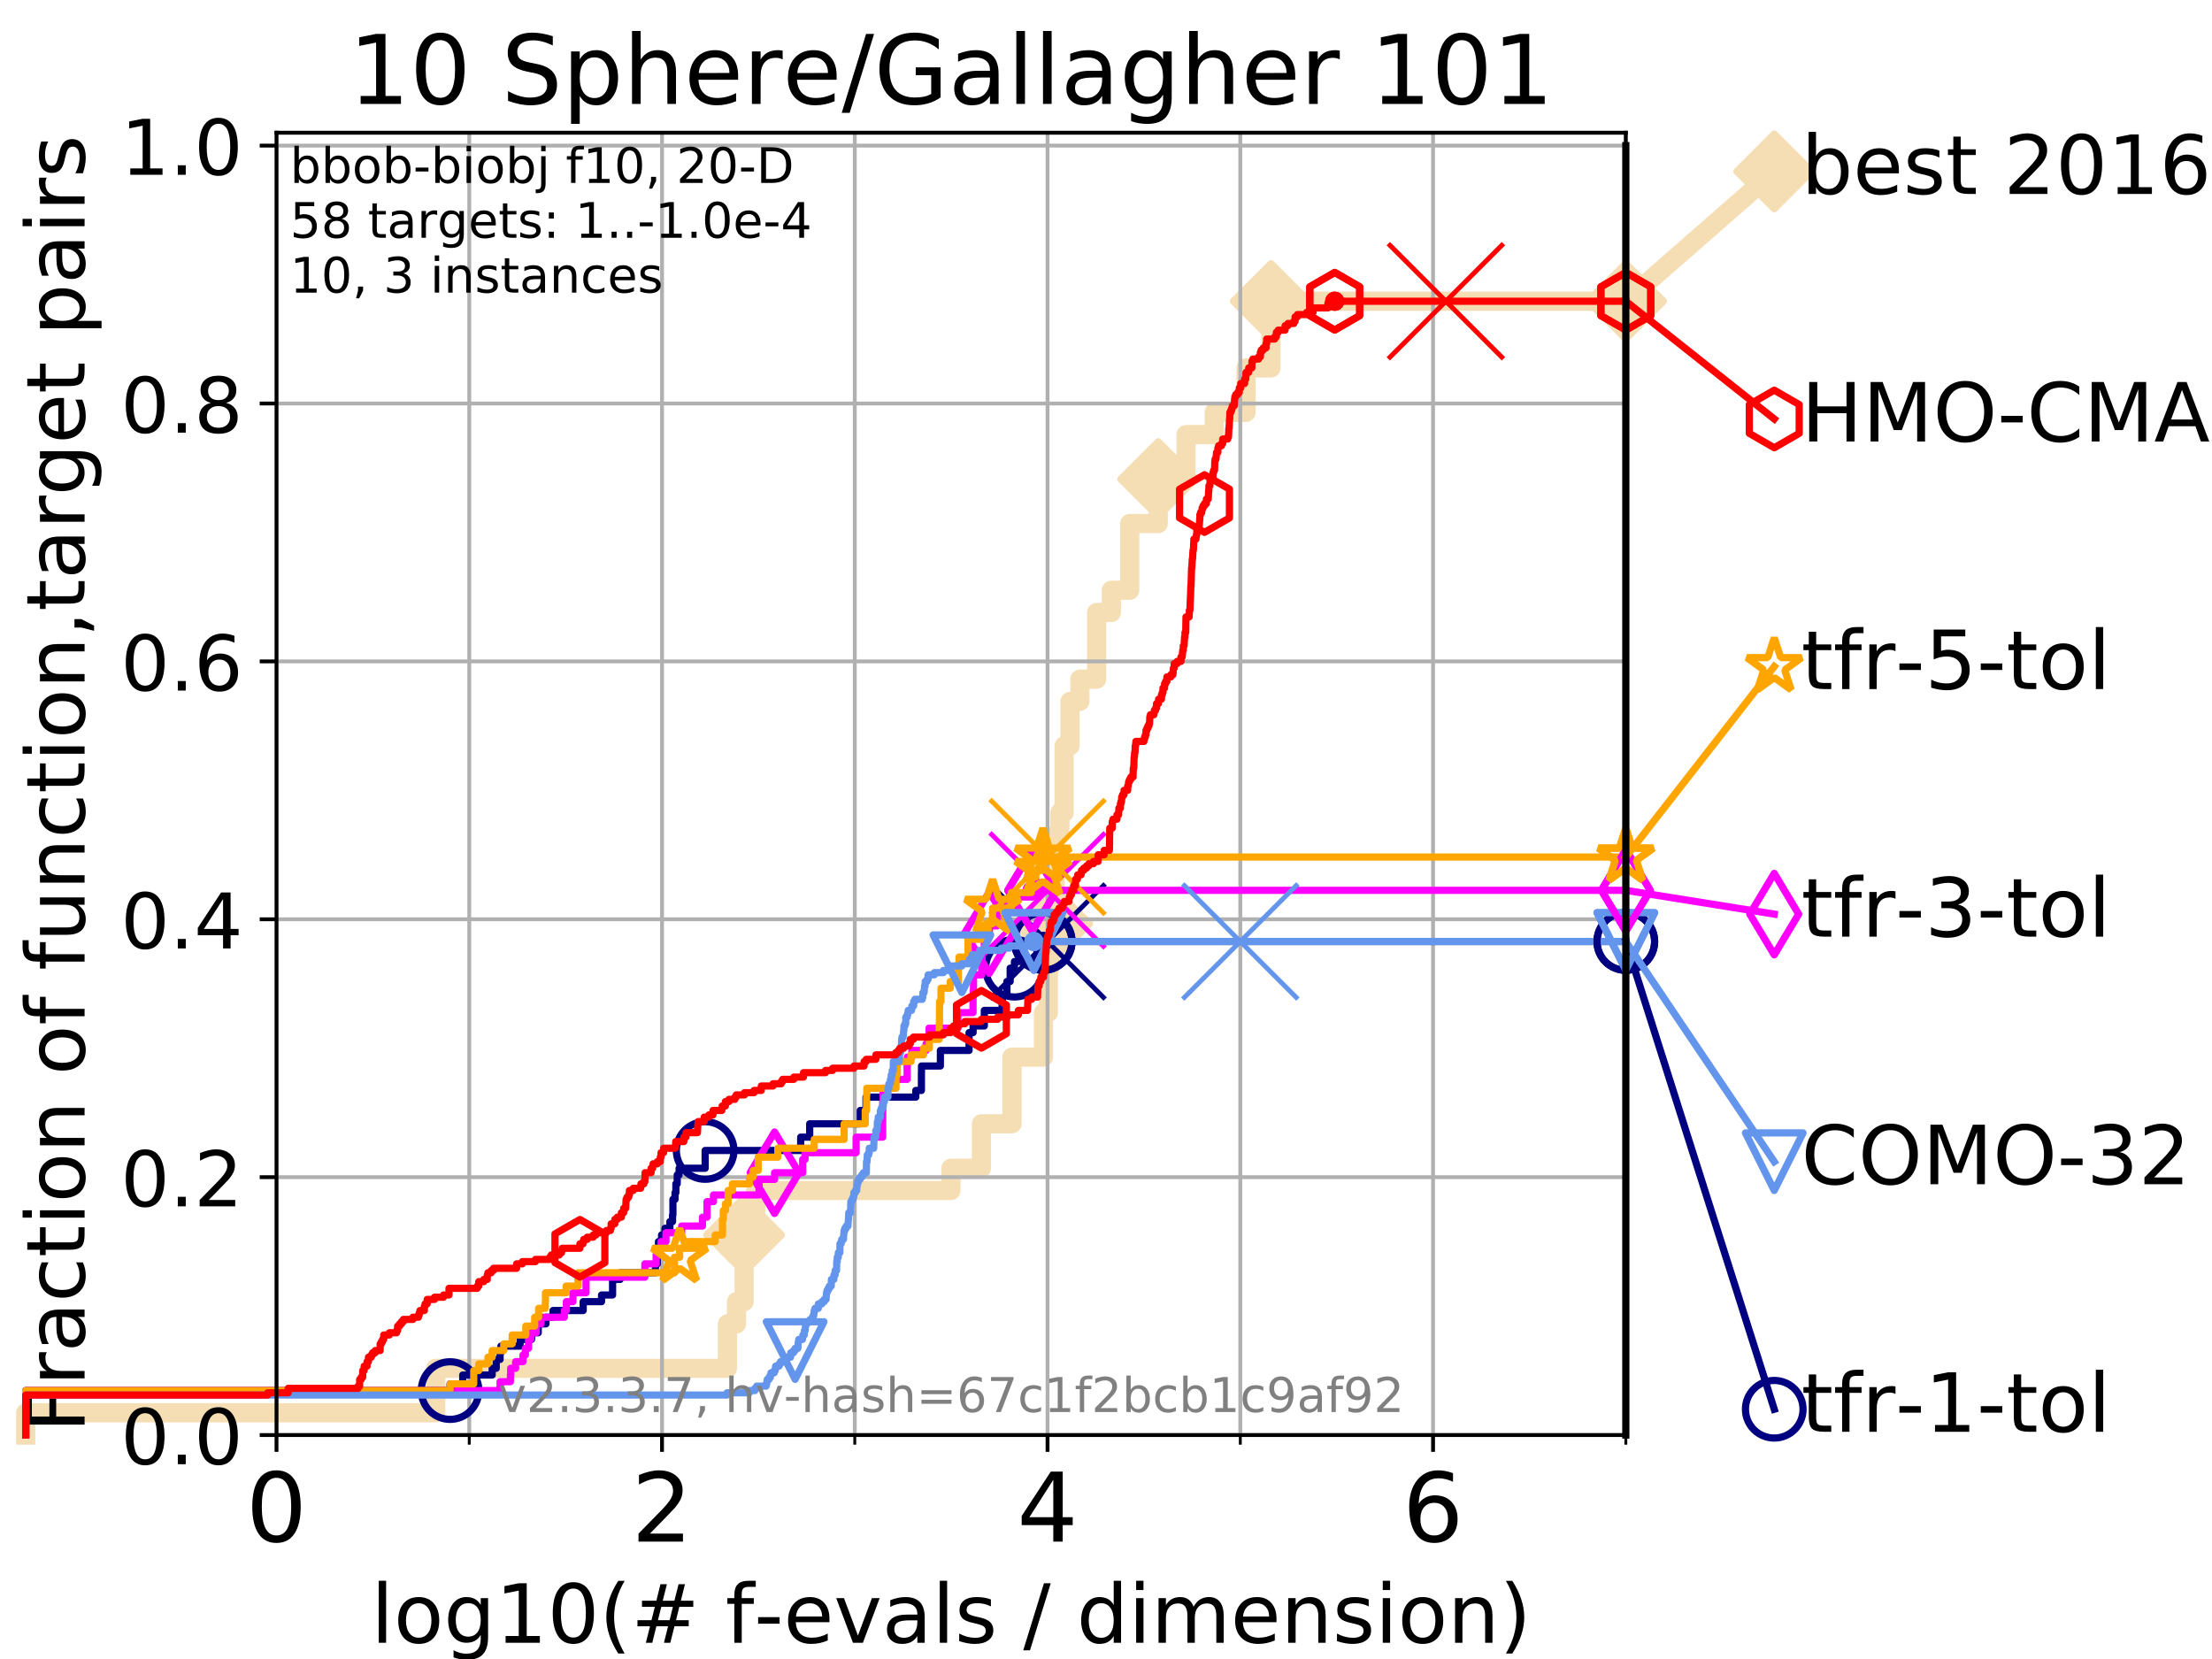 <?xml version="1.0" encoding="utf-8" standalone="no"?>
<!DOCTYPE svg PUBLIC "-//W3C//DTD SVG 1.1//EN"
  "http://www.w3.org/Graphics/SVG/1.1/DTD/svg11.dtd">
<!-- Created with matplotlib (https://matplotlib.org/) -->
<svg height="345.6pt" version="1.1" viewBox="0 0 460.8 345.6" width="460.8pt" xmlns="http://www.w3.org/2000/svg" xmlns:xlink="http://www.w3.org/1999/xlink">
 <defs>
  <style type="text/css">
*{stroke-linecap:butt;stroke-linejoin:round;}
  </style>
 </defs>
 <g id="figure_1">
  <g id="patch_1">
   <path d="M 0 345.6 
L 460.8 345.6 
L 460.8 0 
L 0 0 
z
" style="fill:#ffffff;"/>
  </g>
  <g id="axes_1">
   <g id="patch_2">
    <path d="M 57.6 298.944 
L 338.688 298.944 
L 338.688 27.648 
L 57.6 27.648 
z
" style="fill:#ffffff;"/>
   </g>
   <g id="line2d_1">
    <path d="M 5.357 298.944 
L 5.357 294.313 
L 90.771 294.313 
L 90.771 285.05 
L 151.534 285.05 
L 151.534 275.788 
L 153.427 275.788 
L 153.427 271.157 
L 155.008 271.157 
L 155.008 257.263 
L 157.427 257.263 
L 157.427 248.001 
L 198.105 248.001 
L 198.105 243.37 
L 204.449 243.37 
L 204.449 234.107 
L 210.812 234.107 
L 210.812 220.214 
L 217.367 220.214 
L 217.367 210.951 
L 218.4 210.951 
L 218.4 201.689 
L 218.702 201.689 
L 218.702 192.426 
L 219.188 192.426 
L 219.188 187.795 
L 219.809 187.795 
L 219.809 173.901 
L 220.788 173.901 
L 220.788 169.27 
L 221.68 169.27 
L 221.68 155.377 
L 222.903 155.377 
L 222.903 146.114 
L 224.966 146.114 
L 224.966 141.483 
L 228.444 141.483 
L 228.444 127.589 
L 231.514 127.589 
L 231.514 122.958 
L 235.342 122.958 
L 235.342 109.065 
L 241.278 109.065 
L 241.278 99.802 
L 247.072 99.802 
L 247.072 90.54 
L 252.946 90.54 
L 252.946 85.909 
L 259.573 85.909 
L 259.573 76.646 
L 264.775 76.646 
L 264.775 62.753 
L 338.688 62.753 
" style="fill:none;stroke:#f5deb3;stroke-linecap:square;stroke-width:4;"/>
   </g>
   <g id="line2d_2">
    <defs>
     <path d="M 0 7.778 
L 7.778 0 
L 0 -7.778 
L -7.778 0 
z
" id="m7daf99bada" style="stroke:#f5deb3;stroke-linejoin:miter;stroke-width:1.5;"/>
    </defs>
    <g>
     <use style="fill:#f5deb3;stroke:#f5deb3;stroke-linejoin:miter;stroke-width:1.5;" x="155.008" xlink:href="#m7daf99bada" y="257.263"/>
     <use style="fill:#f5deb3;stroke:#f5deb3;stroke-linejoin:miter;stroke-width:1.5;" x="219.188" xlink:href="#m7daf99bada" y="192.426"/>
     <use style="fill:#f5deb3;stroke:#f5deb3;stroke-linejoin:miter;stroke-width:1.5;" x="241.278" xlink:href="#m7daf99bada" y="99.802"/>
     <use style="fill:#f5deb3;stroke:#f5deb3;stroke-linejoin:miter;stroke-width:1.5;" x="264.775" xlink:href="#m7daf99bada" y="62.753"/>
     <use style="fill:#f5deb3;stroke:#f5deb3;stroke-linejoin:miter;stroke-width:1.5;" x="264.775" xlink:href="#m7daf99bada" y="62.753"/>
     <use style="fill:#f5deb3;stroke:#f5deb3;stroke-linejoin:miter;stroke-width:1.5;" x="338.688" xlink:href="#m7daf99bada" y="62.753"/>
    </g>
   </g>
   <g id="line2d_3">
    <path style="fill:none;stroke:#f5deb3;stroke-linecap:square;stroke-width:4;"/>
    <g/>
   </g>
   <g id="line2d_4">
    <path d="M 338.688 62.753 
L 369.608 35.706 
" style="fill:none;stroke:#f5deb3;stroke-linecap:square;stroke-width:4;"/>
    <g>
     <use style="fill:#f5deb3;stroke:#f5deb3;stroke-linejoin:miter;stroke-width:1.5;" x="338.688" xlink:href="#m7daf99bada" y="62.753"/>
     <use style="fill:#f5deb3;stroke:#f5deb3;stroke-linejoin:miter;stroke-width:1.5;" x="369.608" xlink:href="#m7daf99bada" y="35.706"/>
    </g>
   </g>
   <g id="matplotlib.axis_1">
    <g id="xtick_1">
     <g id="line2d_5">
      <path clip-path="url(#p02beb049c0)" d="M 57.6 298.944 
L 57.6 27.648 
" style="fill:none;stroke:#b0b0b0;stroke-linecap:square;stroke-width:0.8;"/>
     </g>
     <g id="line2d_6">
      <defs>
       <path d="M 0 0 
L 0 3.5 
" id="ma547537b9a" style="stroke:#000000;stroke-width:0.8;"/>
      </defs>
      <g>
       <use style="stroke:#000000;stroke-width:0.8;" x="57.6" xlink:href="#ma547537b9a" y="298.944"/>
      </g>
     </g>
     <g id="text_1">
      <!-- 0 -->
      <defs>
       <path d="M 31.781 66.406 
Q 24.172 66.406 20.328 58.906 
Q 16.5 51.422 16.5 36.375 
Q 16.5 21.391 20.328 13.891 
Q 24.172 6.391 31.781 6.391 
Q 39.453 6.391 43.281 13.891 
Q 47.125 21.391 47.125 36.375 
Q 47.125 51.422 43.281 58.906 
Q 39.453 66.406 31.781 66.406 
z
M 31.781 74.219 
Q 44.047 74.219 50.516 64.516 
Q 56.984 54.828 56.984 36.375 
Q 56.984 17.969 50.516 8.266 
Q 44.047 -1.422 31.781 -1.422 
Q 19.531 -1.422 13.062 8.266 
Q 6.594 17.969 6.594 36.375 
Q 6.594 54.828 13.062 64.516 
Q 19.531 74.219 31.781 74.219 
z
" id="DejaVuSans-48"/>
      </defs>
      <g transform="translate(51.237 321.141)scale(0.2 -0.2)">
       <use xlink:href="#DejaVuSans-48"/>
      </g>
     </g>
    </g>
    <g id="xtick_2">
     <g id="line2d_7">
      <path clip-path="url(#p02beb049c0)" d="M 137.911 298.944 
L 137.911 27.648 
" style="fill:none;stroke:#b0b0b0;stroke-linecap:square;stroke-width:0.8;"/>
     </g>
     <g id="line2d_8">
      <g>
       <use style="stroke:#000000;stroke-width:0.8;" x="137.911" xlink:href="#ma547537b9a" y="298.944"/>
      </g>
     </g>
     <g id="text_2">
      <!-- 2 -->
      <defs>
       <path d="M 19.188 8.297 
L 53.609 8.297 
L 53.609 0 
L 7.328 0 
L 7.328 8.297 
Q 12.938 14.109 22.625 23.891 
Q 32.328 33.688 34.812 36.531 
Q 39.547 41.844 41.422 45.531 
Q 43.312 49.219 43.312 52.781 
Q 43.312 58.594 39.234 62.25 
Q 35.156 65.922 28.609 65.922 
Q 23.969 65.922 18.812 64.312 
Q 13.672 62.703 7.812 59.422 
L 7.812 69.391 
Q 13.766 71.781 18.938 73 
Q 24.125 74.219 28.422 74.219 
Q 39.75 74.219 46.484 68.547 
Q 53.219 62.891 53.219 53.422 
Q 53.219 48.922 51.531 44.891 
Q 49.859 40.875 45.406 35.406 
Q 44.188 33.984 37.641 27.219 
Q 31.109 20.453 19.188 8.297 
z
" id="DejaVuSans-50"/>
      </defs>
      <g transform="translate(131.548 321.141)scale(0.2 -0.2)">
       <use xlink:href="#DejaVuSans-50"/>
      </g>
     </g>
    </g>
    <g id="xtick_3">
     <g id="line2d_9">
      <path clip-path="url(#p02beb049c0)" d="M 218.222 298.944 
L 218.222 27.648 
" style="fill:none;stroke:#b0b0b0;stroke-linecap:square;stroke-width:0.8;"/>
     </g>
     <g id="line2d_10">
      <g>
       <use style="stroke:#000000;stroke-width:0.8;" x="218.222" xlink:href="#ma547537b9a" y="298.944"/>
      </g>
     </g>
     <g id="text_3">
      <!-- 4 -->
      <defs>
       <path d="M 37.797 64.312 
L 12.891 25.391 
L 37.797 25.391 
z
M 35.203 72.906 
L 47.609 72.906 
L 47.609 25.391 
L 58.016 25.391 
L 58.016 17.188 
L 47.609 17.188 
L 47.609 0 
L 37.797 0 
L 37.797 17.188 
L 4.891 17.188 
L 4.891 26.703 
z
" id="DejaVuSans-52"/>
      </defs>
      <g transform="translate(211.859 321.141)scale(0.2 -0.2)">
       <use xlink:href="#DejaVuSans-52"/>
      </g>
     </g>
    </g>
    <g id="xtick_4">
     <g id="line2d_11">
      <path clip-path="url(#p02beb049c0)" d="M 298.533 298.944 
L 298.533 27.648 
" style="fill:none;stroke:#b0b0b0;stroke-linecap:square;stroke-width:0.8;"/>
     </g>
     <g id="line2d_12">
      <g>
       <use style="stroke:#000000;stroke-width:0.8;" x="298.533" xlink:href="#ma547537b9a" y="298.944"/>
      </g>
     </g>
     <g id="text_4">
      <!-- 6 -->
      <defs>
       <path d="M 33.016 40.375 
Q 26.375 40.375 22.484 35.828 
Q 18.609 31.297 18.609 23.391 
Q 18.609 15.531 22.484 10.953 
Q 26.375 6.391 33.016 6.391 
Q 39.656 6.391 43.531 10.953 
Q 47.406 15.531 47.406 23.391 
Q 47.406 31.297 43.531 35.828 
Q 39.656 40.375 33.016 40.375 
z
M 52.594 71.297 
L 52.594 62.312 
Q 48.875 64.062 45.094 64.984 
Q 41.312 65.922 37.594 65.922 
Q 27.828 65.922 22.672 59.328 
Q 17.531 52.734 16.797 39.406 
Q 19.672 43.656 24.016 45.922 
Q 28.375 48.188 33.594 48.188 
Q 44.578 48.188 50.953 41.516 
Q 57.328 34.859 57.328 23.391 
Q 57.328 12.156 50.688 5.359 
Q 44.047 -1.422 33.016 -1.422 
Q 20.359 -1.422 13.672 8.266 
Q 6.984 17.969 6.984 36.375 
Q 6.984 53.656 15.188 63.938 
Q 23.391 74.219 37.203 74.219 
Q 40.922 74.219 44.703 73.484 
Q 48.484 72.75 52.594 71.297 
z
" id="DejaVuSans-54"/>
      </defs>
      <g transform="translate(292.17 321.141)scale(0.2 -0.2)">
       <use xlink:href="#DejaVuSans-54"/>
      </g>
     </g>
    </g>
    <g id="xtick_5">
     <g id="line2d_13">
      <path clip-path="url(#p02beb049c0)" d="M 97.755 298.944 
L 97.755 27.648 
" style="fill:none;stroke:#b0b0b0;stroke-linecap:square;stroke-width:0.8;"/>
     </g>
     <g id="line2d_14">
      <defs>
       <path d="M 0 0 
L 0 2 
" id="m27834d511b" style="stroke:#000000;stroke-width:0.6;"/>
      </defs>
      <g>
       <use style="stroke:#000000;stroke-width:0.6;" x="97.755" xlink:href="#m27834d511b" y="298.944"/>
      </g>
     </g>
    </g>
    <g id="xtick_6">
     <g id="line2d_15">
      <path clip-path="url(#p02beb049c0)" d="M 178.066 298.944 
L 178.066 27.648 
" style="fill:none;stroke:#b0b0b0;stroke-linecap:square;stroke-width:0.8;"/>
     </g>
     <g id="line2d_16">
      <g>
       <use style="stroke:#000000;stroke-width:0.6;" x="178.066" xlink:href="#m27834d511b" y="298.944"/>
      </g>
     </g>
    </g>
    <g id="xtick_7">
     <g id="line2d_17">
      <path clip-path="url(#p02beb049c0)" d="M 258.377 298.944 
L 258.377 27.648 
" style="fill:none;stroke:#b0b0b0;stroke-linecap:square;stroke-width:0.8;"/>
     </g>
     <g id="line2d_18">
      <g>
       <use style="stroke:#000000;stroke-width:0.6;" x="258.377" xlink:href="#m27834d511b" y="298.944"/>
      </g>
     </g>
    </g>
    <g id="xtick_8">
     <g id="line2d_19">
      <path clip-path="url(#p02beb049c0)" d="M 338.688 298.944 
L 338.688 27.648 
" style="fill:none;stroke:#b0b0b0;stroke-linecap:square;stroke-width:0.8;"/>
     </g>
     <g id="line2d_20">
      <g>
       <use style="stroke:#000000;stroke-width:0.6;" x="338.688" xlink:href="#m27834d511b" y="298.944"/>
      </g>
     </g>
    </g>
    <g id="text_5">
     <!-- log10(# f-evals / dimension) -->
     <defs>
      <path d="M 9.422 75.984 
L 18.406 75.984 
L 18.406 0 
L 9.422 0 
z
" id="DejaVuSans-108"/>
      <path d="M 30.609 48.391 
Q 23.391 48.391 19.188 42.75 
Q 14.984 37.109 14.984 27.297 
Q 14.984 17.484 19.156 11.844 
Q 23.344 6.203 30.609 6.203 
Q 37.797 6.203 41.984 11.859 
Q 46.188 17.531 46.188 27.297 
Q 46.188 37.016 41.984 42.703 
Q 37.797 48.391 30.609 48.391 
z
M 30.609 56 
Q 42.328 56 49.016 48.375 
Q 55.719 40.766 55.719 27.297 
Q 55.719 13.875 49.016 6.219 
Q 42.328 -1.422 30.609 -1.422 
Q 18.844 -1.422 12.172 6.219 
Q 5.516 13.875 5.516 27.297 
Q 5.516 40.766 12.172 48.375 
Q 18.844 56 30.609 56 
z
" id="DejaVuSans-111"/>
      <path d="M 45.406 27.984 
Q 45.406 37.75 41.375 43.109 
Q 37.359 48.484 30.078 48.484 
Q 22.859 48.484 18.828 43.109 
Q 14.797 37.75 14.797 27.984 
Q 14.797 18.266 18.828 12.891 
Q 22.859 7.516 30.078 7.516 
Q 37.359 7.516 41.375 12.891 
Q 45.406 18.266 45.406 27.984 
z
M 54.391 6.781 
Q 54.391 -7.172 48.188 -13.984 
Q 42 -20.797 29.203 -20.797 
Q 24.469 -20.797 20.266 -20.094 
Q 16.062 -19.391 12.109 -17.922 
L 12.109 -9.188 
Q 16.062 -11.328 19.922 -12.344 
Q 23.781 -13.375 27.781 -13.375 
Q 36.625 -13.375 41.016 -8.766 
Q 45.406 -4.156 45.406 5.172 
L 45.406 9.625 
Q 42.625 4.781 38.281 2.391 
Q 33.938 0 27.875 0 
Q 17.828 0 11.672 7.656 
Q 5.516 15.328 5.516 27.984 
Q 5.516 40.672 11.672 48.328 
Q 17.828 56 27.875 56 
Q 33.938 56 38.281 53.609 
Q 42.625 51.219 45.406 46.391 
L 45.406 54.688 
L 54.391 54.688 
z
" id="DejaVuSans-103"/>
      <path d="M 12.406 8.297 
L 28.516 8.297 
L 28.516 63.922 
L 10.984 60.406 
L 10.984 69.391 
L 28.422 72.906 
L 38.281 72.906 
L 38.281 8.297 
L 54.391 8.297 
L 54.391 0 
L 12.406 0 
z
" id="DejaVuSans-49"/>
      <path d="M 31 75.875 
Q 24.469 64.656 21.281 53.656 
Q 18.109 42.672 18.109 31.391 
Q 18.109 20.125 21.312 9.062 
Q 24.516 -2 31 -13.188 
L 23.188 -13.188 
Q 15.875 -1.703 12.234 9.375 
Q 8.594 20.453 8.594 31.391 
Q 8.594 42.281 12.203 53.312 
Q 15.828 64.359 23.188 75.875 
z
" id="DejaVuSans-40"/>
      <path d="M 51.125 44 
L 36.922 44 
L 32.812 27.688 
L 47.125 27.688 
z
M 43.797 71.781 
L 38.719 51.516 
L 52.984 51.516 
L 58.109 71.781 
L 65.922 71.781 
L 60.891 51.516 
L 76.125 51.516 
L 76.125 44 
L 58.984 44 
L 54.984 27.688 
L 70.516 27.688 
L 70.516 20.219 
L 53.078 20.219 
L 48 0 
L 40.188 0 
L 45.219 20.219 
L 30.906 20.219 
L 25.875 0 
L 18.016 0 
L 23.094 20.219 
L 7.719 20.219 
L 7.719 27.688 
L 24.906 27.688 
L 29 44 
L 13.281 44 
L 13.281 51.516 
L 30.906 51.516 
L 35.891 71.781 
z
" id="DejaVuSans-35"/>
      <path id="DejaVuSans-32"/>
      <path d="M 37.109 75.984 
L 37.109 68.5 
L 28.516 68.5 
Q 23.688 68.5 21.797 66.547 
Q 19.922 64.594 19.922 59.516 
L 19.922 54.688 
L 34.719 54.688 
L 34.719 47.703 
L 19.922 47.703 
L 19.922 0 
L 10.891 0 
L 10.891 47.703 
L 2.297 47.703 
L 2.297 54.688 
L 10.891 54.688 
L 10.891 58.5 
Q 10.891 67.625 15.141 71.797 
Q 19.391 75.984 28.609 75.984 
z
" id="DejaVuSans-102"/>
      <path d="M 4.891 31.391 
L 31.203 31.391 
L 31.203 23.391 
L 4.891 23.391 
z
" id="DejaVuSans-45"/>
      <path d="M 56.203 29.594 
L 56.203 25.203 
L 14.891 25.203 
Q 15.484 15.922 20.484 11.062 
Q 25.484 6.203 34.422 6.203 
Q 39.594 6.203 44.453 7.469 
Q 49.312 8.734 54.109 11.281 
L 54.109 2.781 
Q 49.266 0.734 44.188 -0.344 
Q 39.109 -1.422 33.891 -1.422 
Q 20.797 -1.422 13.156 6.188 
Q 5.516 13.812 5.516 26.812 
Q 5.516 40.234 12.766 48.109 
Q 20.016 56 32.328 56 
Q 43.359 56 49.781 48.891 
Q 56.203 41.797 56.203 29.594 
z
M 47.219 32.234 
Q 47.125 39.594 43.094 43.984 
Q 39.062 48.391 32.422 48.391 
Q 24.906 48.391 20.391 44.141 
Q 15.875 39.891 15.188 32.172 
z
" id="DejaVuSans-101"/>
      <path d="M 2.984 54.688 
L 12.5 54.688 
L 29.594 8.797 
L 46.688 54.688 
L 56.203 54.688 
L 35.688 0 
L 23.484 0 
z
" id="DejaVuSans-118"/>
      <path d="M 34.281 27.484 
Q 23.391 27.484 19.188 25 
Q 14.984 22.516 14.984 16.5 
Q 14.984 11.719 18.141 8.906 
Q 21.297 6.109 26.703 6.109 
Q 34.188 6.109 38.703 11.406 
Q 43.219 16.703 43.219 25.484 
L 43.219 27.484 
z
M 52.203 31.203 
L 52.203 0 
L 43.219 0 
L 43.219 8.297 
Q 40.141 3.328 35.547 0.953 
Q 30.953 -1.422 24.312 -1.422 
Q 15.922 -1.422 10.953 3.297 
Q 6 8.016 6 15.922 
Q 6 25.141 12.172 29.828 
Q 18.359 34.516 30.609 34.516 
L 43.219 34.516 
L 43.219 35.406 
Q 43.219 41.609 39.141 45 
Q 35.062 48.391 27.688 48.391 
Q 23 48.391 18.547 47.266 
Q 14.109 46.141 10.016 43.891 
L 10.016 52.203 
Q 14.938 54.109 19.578 55.047 
Q 24.219 56 28.609 56 
Q 40.484 56 46.344 49.844 
Q 52.203 43.703 52.203 31.203 
z
" id="DejaVuSans-97"/>
      <path d="M 44.281 53.078 
L 44.281 44.578 
Q 40.484 46.531 36.375 47.5 
Q 32.281 48.484 27.875 48.484 
Q 21.188 48.484 17.844 46.438 
Q 14.5 44.391 14.5 40.281 
Q 14.5 37.156 16.891 35.375 
Q 19.281 33.594 26.516 31.984 
L 29.594 31.297 
Q 39.156 29.25 43.188 25.516 
Q 47.219 21.781 47.219 15.094 
Q 47.219 7.469 41.188 3.016 
Q 35.156 -1.422 24.609 -1.422 
Q 20.219 -1.422 15.453 -0.562 
Q 10.688 0.297 5.422 2 
L 5.422 11.281 
Q 10.406 8.688 15.234 7.391 
Q 20.062 6.109 24.812 6.109 
Q 31.156 6.109 34.562 8.281 
Q 37.984 10.453 37.984 14.406 
Q 37.984 18.062 35.516 20.016 
Q 33.062 21.969 24.703 23.781 
L 21.578 24.516 
Q 13.234 26.266 9.516 29.906 
Q 5.812 33.547 5.812 39.891 
Q 5.812 47.609 11.281 51.797 
Q 16.75 56 26.812 56 
Q 31.781 56 36.172 55.266 
Q 40.578 54.547 44.281 53.078 
z
" id="DejaVuSans-115"/>
      <path d="M 25.391 72.906 
L 33.688 72.906 
L 8.297 -9.281 
L 0 -9.281 
z
" id="DejaVuSans-47"/>
      <path d="M 45.406 46.391 
L 45.406 75.984 
L 54.391 75.984 
L 54.391 0 
L 45.406 0 
L 45.406 8.203 
Q 42.578 3.328 38.25 0.953 
Q 33.938 -1.422 27.875 -1.422 
Q 17.969 -1.422 11.734 6.484 
Q 5.516 14.406 5.516 27.297 
Q 5.516 40.188 11.734 48.094 
Q 17.969 56 27.875 56 
Q 33.938 56 38.25 53.625 
Q 42.578 51.266 45.406 46.391 
z
M 14.797 27.297 
Q 14.797 17.391 18.875 11.75 
Q 22.953 6.109 30.078 6.109 
Q 37.203 6.109 41.297 11.75 
Q 45.406 17.391 45.406 27.297 
Q 45.406 37.203 41.297 42.844 
Q 37.203 48.484 30.078 48.484 
Q 22.953 48.484 18.875 42.844 
Q 14.797 37.203 14.797 27.297 
z
" id="DejaVuSans-100"/>
      <path d="M 9.422 54.688 
L 18.406 54.688 
L 18.406 0 
L 9.422 0 
z
M 9.422 75.984 
L 18.406 75.984 
L 18.406 64.594 
L 9.422 64.594 
z
" id="DejaVuSans-105"/>
      <path d="M 52 44.188 
Q 55.375 50.25 60.062 53.125 
Q 64.75 56 71.094 56 
Q 79.641 56 84.281 50.016 
Q 88.922 44.047 88.922 33.016 
L 88.922 0 
L 79.891 0 
L 79.891 32.719 
Q 79.891 40.578 77.094 44.375 
Q 74.312 48.188 68.609 48.188 
Q 61.625 48.188 57.562 43.547 
Q 53.516 38.922 53.516 30.906 
L 53.516 0 
L 44.484 0 
L 44.484 32.719 
Q 44.484 40.625 41.703 44.406 
Q 38.922 48.188 33.109 48.188 
Q 26.219 48.188 22.156 43.531 
Q 18.109 38.875 18.109 30.906 
L 18.109 0 
L 9.078 0 
L 9.078 54.688 
L 18.109 54.688 
L 18.109 46.188 
Q 21.188 51.219 25.484 53.609 
Q 29.781 56 35.688 56 
Q 41.656 56 45.828 52.969 
Q 50 49.953 52 44.188 
z
" id="DejaVuSans-109"/>
      <path d="M 54.891 33.016 
L 54.891 0 
L 45.906 0 
L 45.906 32.719 
Q 45.906 40.484 42.875 44.328 
Q 39.844 48.188 33.797 48.188 
Q 26.516 48.188 22.312 43.547 
Q 18.109 38.922 18.109 30.906 
L 18.109 0 
L 9.078 0 
L 9.078 54.688 
L 18.109 54.688 
L 18.109 46.188 
Q 21.344 51.125 25.703 53.562 
Q 30.078 56 35.797 56 
Q 45.219 56 50.047 50.172 
Q 54.891 44.344 54.891 33.016 
z
" id="DejaVuSans-110"/>
      <path d="M 8.016 75.875 
L 15.828 75.875 
Q 23.141 64.359 26.781 53.312 
Q 30.422 42.281 30.422 31.391 
Q 30.422 20.453 26.781 9.375 
Q 23.141 -1.703 15.828 -13.188 
L 8.016 -13.188 
Q 14.5 -2 17.703 9.062 
Q 20.906 20.125 20.906 31.391 
Q 20.906 42.672 17.703 53.656 
Q 14.5 64.656 8.016 75.875 
z
" id="DejaVuSans-41"/>
     </defs>
     <g transform="translate(77.303 342.218)scale(0.17 -0.17)">
      <use xlink:href="#DejaVuSans-108"/>
      <use x="27.783" xlink:href="#DejaVuSans-111"/>
      <use x="88.965" xlink:href="#DejaVuSans-103"/>
      <use x="152.441" xlink:href="#DejaVuSans-49"/>
      <use x="216.064" xlink:href="#DejaVuSans-48"/>
      <use x="279.688" xlink:href="#DejaVuSans-40"/>
      <use x="318.701" xlink:href="#DejaVuSans-35"/>
      <use x="402.49" xlink:href="#DejaVuSans-32"/>
      <use x="434.277" xlink:href="#DejaVuSans-102"/>
      <use x="469.404" xlink:href="#DejaVuSans-45"/>
      <use x="505.488" xlink:href="#DejaVuSans-101"/>
      <use x="567.012" xlink:href="#DejaVuSans-118"/>
      <use x="626.191" xlink:href="#DejaVuSans-97"/>
      <use x="687.471" xlink:href="#DejaVuSans-108"/>
      <use x="715.254" xlink:href="#DejaVuSans-115"/>
      <use x="767.354" xlink:href="#DejaVuSans-32"/>
      <use x="799.141" xlink:href="#DejaVuSans-47"/>
      <use x="832.832" xlink:href="#DejaVuSans-32"/>
      <use x="864.619" xlink:href="#DejaVuSans-100"/>
      <use x="928.096" xlink:href="#DejaVuSans-105"/>
      <use x="955.879" xlink:href="#DejaVuSans-109"/>
      <use x="1053.291" xlink:href="#DejaVuSans-101"/>
      <use x="1114.814" xlink:href="#DejaVuSans-110"/>
      <use x="1178.193" xlink:href="#DejaVuSans-115"/>
      <use x="1230.293" xlink:href="#DejaVuSans-105"/>
      <use x="1258.076" xlink:href="#DejaVuSans-111"/>
      <use x="1319.258" xlink:href="#DejaVuSans-110"/>
      <use x="1382.637" xlink:href="#DejaVuSans-41"/>
     </g>
    </g>
   </g>
   <g id="matplotlib.axis_2">
    <g id="ytick_1">
     <g id="line2d_21">
      <path clip-path="url(#p02beb049c0)" d="M 57.6 298.944 
L 338.688 298.944 
" style="fill:none;stroke:#b0b0b0;stroke-linecap:square;stroke-width:0.8;"/>
     </g>
     <g id="line2d_22">
      <defs>
       <path d="M 0 0 
L -3.5 0 
" id="mfa0eca52aa" style="stroke:#000000;stroke-width:0.8;"/>
      </defs>
      <g>
       <use style="stroke:#000000;stroke-width:0.8;" x="57.6" xlink:href="#mfa0eca52aa" y="298.944"/>
      </g>
     </g>
     <g id="text_6">
      <!-- 0.0 -->
      <defs>
       <path d="M 10.688 12.406 
L 21 12.406 
L 21 0 
L 10.688 0 
z
" id="DejaVuSans-46"/>
      </defs>
      <g transform="translate(25.155 305.023)scale(0.16 -0.16)">
       <use xlink:href="#DejaVuSans-48"/>
       <use x="63.623" xlink:href="#DejaVuSans-46"/>
       <use x="95.41" xlink:href="#DejaVuSans-48"/>
      </g>
     </g>
    </g>
    <g id="ytick_2">
     <g id="line2d_23">
      <path clip-path="url(#p02beb049c0)" d="M 57.6 245.222 
L 338.688 245.222 
" style="fill:none;stroke:#b0b0b0;stroke-linecap:square;stroke-width:0.8;"/>
     </g>
     <g id="line2d_24">
      <g>
       <use style="stroke:#000000;stroke-width:0.8;" x="57.6" xlink:href="#mfa0eca52aa" y="245.222"/>
      </g>
     </g>
     <g id="text_7">
      <!-- 0.2 -->
      <g transform="translate(25.155 251.301)scale(0.16 -0.16)">
       <use xlink:href="#DejaVuSans-48"/>
       <use x="63.623" xlink:href="#DejaVuSans-46"/>
       <use x="95.41" xlink:href="#DejaVuSans-50"/>
      </g>
     </g>
    </g>
    <g id="ytick_3">
     <g id="line2d_25">
      <path clip-path="url(#p02beb049c0)" d="M 57.6 191.5 
L 338.688 191.5 
" style="fill:none;stroke:#b0b0b0;stroke-linecap:square;stroke-width:0.8;"/>
     </g>
     <g id="line2d_26">
      <g>
       <use style="stroke:#000000;stroke-width:0.8;" x="57.6" xlink:href="#mfa0eca52aa" y="191.5"/>
      </g>
     </g>
     <g id="text_8">
      <!-- 0.4 -->
      <g transform="translate(25.155 197.579)scale(0.16 -0.16)">
       <use xlink:href="#DejaVuSans-48"/>
       <use x="63.623" xlink:href="#DejaVuSans-46"/>
       <use x="95.41" xlink:href="#DejaVuSans-52"/>
      </g>
     </g>
    </g>
    <g id="ytick_4">
     <g id="line2d_27">
      <path clip-path="url(#p02beb049c0)" d="M 57.6 137.778 
L 338.688 137.778 
" style="fill:none;stroke:#b0b0b0;stroke-linecap:square;stroke-width:0.8;"/>
     </g>
     <g id="line2d_28">
      <g>
       <use style="stroke:#000000;stroke-width:0.8;" x="57.6" xlink:href="#mfa0eca52aa" y="137.778"/>
      </g>
     </g>
     <g id="text_9">
      <!-- 0.6 -->
      <g transform="translate(25.155 143.857)scale(0.16 -0.16)">
       <use xlink:href="#DejaVuSans-48"/>
       <use x="63.623" xlink:href="#DejaVuSans-46"/>
       <use x="95.41" xlink:href="#DejaVuSans-54"/>
      </g>
     </g>
    </g>
    <g id="ytick_5">
     <g id="line2d_29">
      <path clip-path="url(#p02beb049c0)" d="M 57.6 84.056 
L 338.688 84.056 
" style="fill:none;stroke:#b0b0b0;stroke-linecap:square;stroke-width:0.8;"/>
     </g>
     <g id="line2d_30">
      <g>
       <use style="stroke:#000000;stroke-width:0.8;" x="57.6" xlink:href="#mfa0eca52aa" y="84.056"/>
      </g>
     </g>
     <g id="text_10">
      <!-- 0.8 -->
      <defs>
       <path d="M 31.781 34.625 
Q 24.75 34.625 20.719 30.859 
Q 16.703 27.094 16.703 20.516 
Q 16.703 13.922 20.719 10.156 
Q 24.75 6.391 31.781 6.391 
Q 38.812 6.391 42.859 10.172 
Q 46.922 13.969 46.922 20.516 
Q 46.922 27.094 42.891 30.859 
Q 38.875 34.625 31.781 34.625 
z
M 21.922 38.812 
Q 15.578 40.375 12.031 44.719 
Q 8.5 49.078 8.5 55.328 
Q 8.5 64.062 14.719 69.141 
Q 20.953 74.219 31.781 74.219 
Q 42.672 74.219 48.875 69.141 
Q 55.078 64.062 55.078 55.328 
Q 55.078 49.078 51.531 44.719 
Q 48 40.375 41.703 38.812 
Q 48.828 37.156 52.797 32.312 
Q 56.781 27.484 56.781 20.516 
Q 56.781 9.906 50.312 4.234 
Q 43.844 -1.422 31.781 -1.422 
Q 19.734 -1.422 13.25 4.234 
Q 6.781 9.906 6.781 20.516 
Q 6.781 27.484 10.781 32.312 
Q 14.797 37.156 21.922 38.812 
z
M 18.312 54.391 
Q 18.312 48.734 21.844 45.562 
Q 25.391 42.391 31.781 42.391 
Q 38.141 42.391 41.719 45.562 
Q 45.312 48.734 45.312 54.391 
Q 45.312 60.062 41.719 63.234 
Q 38.141 66.406 31.781 66.406 
Q 25.391 66.406 21.844 63.234 
Q 18.312 60.062 18.312 54.391 
z
" id="DejaVuSans-56"/>
      </defs>
      <g transform="translate(25.155 90.135)scale(0.16 -0.16)">
       <use xlink:href="#DejaVuSans-48"/>
       <use x="63.623" xlink:href="#DejaVuSans-46"/>
       <use x="95.41" xlink:href="#DejaVuSans-56"/>
      </g>
     </g>
    </g>
    <g id="ytick_6">
     <g id="line2d_31">
      <path clip-path="url(#p02beb049c0)" d="M 57.6 30.334 
L 338.688 30.334 
" style="fill:none;stroke:#b0b0b0;stroke-linecap:square;stroke-width:0.8;"/>
     </g>
     <g id="line2d_32">
      <g>
       <use style="stroke:#000000;stroke-width:0.8;" x="57.6" xlink:href="#mfa0eca52aa" y="30.334"/>
      </g>
     </g>
     <g id="text_11">
      <!-- 1.0 -->
      <g transform="translate(25.155 36.413)scale(0.16 -0.16)">
       <use xlink:href="#DejaVuSans-49"/>
       <use x="63.623" xlink:href="#DejaVuSans-46"/>
       <use x="95.41" xlink:href="#DejaVuSans-48"/>
      </g>
     </g>
    </g>
    <g id="text_12">
     <!-- Fraction of function,target pairs -->
     <defs>
      <path d="M 9.812 72.906 
L 51.703 72.906 
L 51.703 64.594 
L 19.672 64.594 
L 19.672 43.109 
L 48.578 43.109 
L 48.578 34.812 
L 19.672 34.812 
L 19.672 0 
L 9.812 0 
z
" id="DejaVuSans-70"/>
      <path d="M 41.109 46.297 
Q 39.594 47.172 37.812 47.578 
Q 36.031 48 33.891 48 
Q 26.266 48 22.188 43.047 
Q 18.109 38.094 18.109 28.812 
L 18.109 0 
L 9.078 0 
L 9.078 54.688 
L 18.109 54.688 
L 18.109 46.188 
Q 20.953 51.172 25.484 53.578 
Q 30.031 56 36.531 56 
Q 37.453 56 38.578 55.875 
Q 39.703 55.766 41.062 55.516 
z
" id="DejaVuSans-114"/>
      <path d="M 48.781 52.594 
L 48.781 44.188 
Q 44.969 46.297 41.141 47.344 
Q 37.312 48.391 33.406 48.391 
Q 24.656 48.391 19.812 42.844 
Q 14.984 37.312 14.984 27.297 
Q 14.984 17.281 19.812 11.734 
Q 24.656 6.203 33.406 6.203 
Q 37.312 6.203 41.141 7.25 
Q 44.969 8.297 48.781 10.406 
L 48.781 2.094 
Q 45.016 0.344 40.984 -0.531 
Q 36.969 -1.422 32.422 -1.422 
Q 20.062 -1.422 12.781 6.344 
Q 5.516 14.109 5.516 27.297 
Q 5.516 40.672 12.859 48.328 
Q 20.219 56 33.016 56 
Q 37.156 56 41.109 55.141 
Q 45.062 54.297 48.781 52.594 
z
" id="DejaVuSans-99"/>
      <path d="M 18.312 70.219 
L 18.312 54.688 
L 36.812 54.688 
L 36.812 47.703 
L 18.312 47.703 
L 18.312 18.016 
Q 18.312 11.328 20.141 9.422 
Q 21.969 7.516 27.594 7.516 
L 36.812 7.516 
L 36.812 0 
L 27.594 0 
Q 17.188 0 13.234 3.875 
Q 9.281 7.766 9.281 18.016 
L 9.281 47.703 
L 2.688 47.703 
L 2.688 54.688 
L 9.281 54.688 
L 9.281 70.219 
z
" id="DejaVuSans-116"/>
      <path d="M 8.5 21.578 
L 8.5 54.688 
L 17.484 54.688 
L 17.484 21.922 
Q 17.484 14.156 20.5 10.266 
Q 23.531 6.391 29.594 6.391 
Q 36.859 6.391 41.078 11.031 
Q 45.312 15.672 45.312 23.688 
L 45.312 54.688 
L 54.297 54.688 
L 54.297 0 
L 45.312 0 
L 45.312 8.406 
Q 42.047 3.422 37.719 1 
Q 33.406 -1.422 27.688 -1.422 
Q 18.266 -1.422 13.375 4.438 
Q 8.5 10.297 8.5 21.578 
z
M 31.109 56 
z
" id="DejaVuSans-117"/>
      <path d="M 11.719 12.406 
L 22.016 12.406 
L 22.016 4 
L 14.016 -11.625 
L 7.719 -11.625 
L 11.719 4 
z
" id="DejaVuSans-44"/>
      <path d="M 18.109 8.203 
L 18.109 -20.797 
L 9.078 -20.797 
L 9.078 54.688 
L 18.109 54.688 
L 18.109 46.391 
Q 20.953 51.266 25.266 53.625 
Q 29.594 56 35.594 56 
Q 45.562 56 51.781 48.094 
Q 58.016 40.188 58.016 27.297 
Q 58.016 14.406 51.781 6.484 
Q 45.562 -1.422 35.594 -1.422 
Q 29.594 -1.422 25.266 0.953 
Q 20.953 3.328 18.109 8.203 
z
M 48.688 27.297 
Q 48.688 37.203 44.609 42.844 
Q 40.531 48.484 33.406 48.484 
Q 26.266 48.484 22.188 42.844 
Q 18.109 37.203 18.109 27.297 
Q 18.109 17.391 22.188 11.75 
Q 26.266 6.109 33.406 6.109 
Q 40.531 6.109 44.609 11.75 
Q 48.688 17.391 48.688 27.297 
z
" id="DejaVuSans-112"/>
     </defs>
     <g transform="translate(17.62 298.435)rotate(-90)scale(0.17 -0.17)">
      <use xlink:href="#DejaVuSans-70"/>
      <use x="57.41" xlink:href="#DejaVuSans-114"/>
      <use x="98.523" xlink:href="#DejaVuSans-97"/>
      <use x="159.803" xlink:href="#DejaVuSans-99"/>
      <use x="214.783" xlink:href="#DejaVuSans-116"/>
      <use x="253.992" xlink:href="#DejaVuSans-105"/>
      <use x="281.775" xlink:href="#DejaVuSans-111"/>
      <use x="342.957" xlink:href="#DejaVuSans-110"/>
      <use x="406.336" xlink:href="#DejaVuSans-32"/>
      <use x="438.123" xlink:href="#DejaVuSans-111"/>
      <use x="499.305" xlink:href="#DejaVuSans-102"/>
      <use x="534.51" xlink:href="#DejaVuSans-32"/>
      <use x="566.297" xlink:href="#DejaVuSans-102"/>
      <use x="601.502" xlink:href="#DejaVuSans-117"/>
      <use x="664.881" xlink:href="#DejaVuSans-110"/>
      <use x="728.26" xlink:href="#DejaVuSans-99"/>
      <use x="783.24" xlink:href="#DejaVuSans-116"/>
      <use x="822.449" xlink:href="#DejaVuSans-105"/>
      <use x="850.232" xlink:href="#DejaVuSans-111"/>
      <use x="911.414" xlink:href="#DejaVuSans-110"/>
      <use x="974.793" xlink:href="#DejaVuSans-44"/>
      <use x="1006.58" xlink:href="#DejaVuSans-116"/>
      <use x="1045.789" xlink:href="#DejaVuSans-97"/>
      <use x="1107.068" xlink:href="#DejaVuSans-114"/>
      <use x="1148.166" xlink:href="#DejaVuSans-103"/>
      <use x="1211.643" xlink:href="#DejaVuSans-101"/>
      <use x="1273.166" xlink:href="#DejaVuSans-116"/>
      <use x="1312.375" xlink:href="#DejaVuSans-32"/>
      <use x="1344.162" xlink:href="#DejaVuSans-112"/>
      <use x="1407.639" xlink:href="#DejaVuSans-97"/>
      <use x="1468.918" xlink:href="#DejaVuSans-105"/>
      <use x="1496.701" xlink:href="#DejaVuSans-114"/>
      <use x="1537.814" xlink:href="#DejaVuSans-115"/>
     </g>
    </g>
   </g>
   <g id="line2d_33">
    <defs>
     <path d="M 0 1.5 
C 0.398 1.5 0.779 1.342 1.061 1.061 
C 1.342 0.779 1.5 0.398 1.5 0 
C 1.5 -0.398 1.342 -0.779 1.061 -1.061 
C 0.779 -1.342 0.398 -1.5 0 -1.5 
C -0.398 -1.5 -0.779 -1.342 -1.061 -1.061 
C -1.342 -0.779 -1.5 -0.398 -1.5 0 
C -1.5 0.398 -1.342 0.779 -1.061 1.061 
C -0.779 1.342 -0.398 1.5 0 1.5 
z
" id="mff48abaeb6" style="stroke:#f5deb3;"/>
    </defs>
    <g>
     <use style="fill:#f5deb3;stroke:#f5deb3;" x="264.775" xlink:href="#mff48abaeb6" y="62.753"/>
     <use style="fill:#f5deb3;stroke:#f5deb3;" x="264.775" xlink:href="#mff48abaeb6" y="62.753"/>
    </g>
   </g>
   <g id="line2d_34">
    <defs>
     <path d="M 0 1.5 
C 0.398 1.5 0.779 1.342 1.061 1.061 
C 1.342 0.779 1.5 0.398 1.5 0 
C 1.5 -0.398 1.342 -0.779 1.061 -1.061 
C 0.779 -1.342 0.398 -1.5 0 -1.5 
C -0.398 -1.5 -0.779 -1.342 -1.061 -1.061 
C -1.342 -0.779 -1.5 -0.398 -1.5 0 
C -1.5 0.398 -1.342 0.779 -1.061 1.061 
C -0.779 1.342 -0.398 1.5 0 1.5 
z
" id="m64ad25eeca" style="stroke:#000080;"/>
    </defs>
    <g>
     <use style="fill:#000080;stroke:#000080;" x="217.315" xlink:href="#m64ad25eeca" y="196.131"/>
     <use style="fill:#000080;stroke:#000080;" x="217.315" xlink:href="#m64ad25eeca" y="196.131"/>
    </g>
   </g>
   <g id="line2d_35">
    <path d="M 5.357 298.944 
L 5.357 289.682 
L 93.755 289.682 
L 93.755 288.292 
L 96.396 288.292 
L 96.396 286.44 
L 102.531 286.44 
L 102.531 285.05 
L 103.372 285.05 
L 103.372 283.198 
L 104.175 283.198 
L 104.175 281.809 
L 104.355 281.809 
L 104.355 280.419 
L 108.342 280.419 
L 108.342 279.03 
L 110.736 279.03 
L 110.736 277.64 
L 112.128 277.64 
L 112.128 275.788 
L 113.735 275.788 
L 113.735 274.399 
L 115.206 274.399 
L 115.206 273.009 
L 121.49 273.009 
L 121.49 271.157 
L 125.31 271.157 
L 125.31 269.767 
L 127.611 269.767 
L 127.611 266.526 
L 129.19 266.526 
L 129.19 265.136 
L 136.542 265.136 
L 136.542 263.284 
L 136.934 263.284 
L 136.934 260.505 
L 137.172 260.505 
L 137.172 258.653 
L 137.815 258.653 
L 137.815 257.263 
L 138.528 257.263 
L 138.528 255.874 
L 139.549 255.874 
L 139.549 254.484 
L 140.104 254.484 
L 140.104 253.095 
L 140.181 253.095 
L 140.181 249.853 
L 140.619 249.853 
L 140.619 248.464 
L 140.797 248.464 
L 140.797 246.611 
L 141.076 246.611 
L 141.076 244.759 
L 141.471 244.759 
L 141.471 243.37 
L 146.896 243.37 
L 146.896 239.665 
L 166.796 239.665 
L 166.796 236.886 
L 168.673 236.886 
L 168.673 234.107 
L 179.204 234.107 
L 179.204 231.328 
L 180.399 231.328 
L 180.399 228.55 
L 190.777 228.55 
L 190.777 227.16 
L 191.948 227.16 
L 191.948 223.455 
L 191.966 223.455 
L 191.966 222.066 
L 195.899 222.066 
L 195.899 218.824 
L 201.876 218.824 
L 201.876 215.119 
L 202.713 215.119 
L 202.713 213.73 
L 205.052 213.73 
L 205.052 210.488 
L 208.764 210.488 
L 208.764 209.099 
L 208.816 209.099 
L 208.816 207.246 
L 209.76 207.246 
L 209.76 204.467 
L 210.435 204.467 
L 210.435 201.689 
L 211.328 201.689 
L 211.328 200.299 
L 215.994 200.299 
L 215.994 198.91 
L 217.315 198.91 
L 217.315 196.131 
L 338.688 196.131 
" style="fill:none;stroke:#000080;stroke-linecap:square;stroke-width:1.5;"/>
   </g>
   <g id="line2d_36">
    <defs>
     <path d="M 0 6 
C 1.591 6 3.117 5.368 4.243 4.243 
C 5.368 3.117 6 1.591 6 0 
C 6 -1.591 5.368 -3.117 4.243 -4.243 
C 3.117 -5.368 1.591 -6 0 -6 
C -1.591 -6 -3.117 -5.368 -4.243 -4.243 
C -5.368 -3.117 -6 -1.591 -6 0 
C -6 1.591 -5.368 3.117 -4.243 4.243 
C -3.117 5.368 -1.591 6 0 6 
z
" id="mbb7e9dc63a" style="stroke:#000080;stroke-width:1.5;"/>
    </defs>
    <g>
     <use style="fill-opacity:0;stroke:#000080;stroke-width:1.5;" x="93.755" xlink:href="#mbb7e9dc63a" y="289.682"/>
     <use style="fill-opacity:0;stroke:#000080;stroke-width:1.5;" x="146.896" xlink:href="#mbb7e9dc63a" y="239.665"/>
     <use style="fill-opacity:0;stroke:#000080;stroke-width:1.5;" x="211.328" xlink:href="#mbb7e9dc63a" y="201.689"/>
     <use style="fill-opacity:0;stroke:#000080;stroke-width:1.5;" x="217.315" xlink:href="#mbb7e9dc63a" y="196.131"/>
     <use style="fill-opacity:0;stroke:#000080;stroke-width:1.5;" x="217.315" xlink:href="#mbb7e9dc63a" y="196.131"/>
     <use style="fill-opacity:0;stroke:#000080;stroke-width:1.5;" x="338.688" xlink:href="#mbb7e9dc63a" y="196.131"/>
    </g>
   </g>
   <g id="line2d_37">
    <path style="fill:none;stroke:#000080;stroke-linecap:square;stroke-width:1.5;"/>
    <g/>
   </g>
   <g id="line2d_38">
    <path clip-path="url(#p02beb049c0)" d="M 218.222 196.131 
" style="fill:none;stroke:#000080;stroke-linecap:square;stroke-width:1.5;"/>
    <defs>
     <path d="M -12 12 
L 12 -12 
M -12 -12 
L 12 12 
" id="me6917c2c8b" style="stroke:#000080;"/>
    </defs>
    <g clip-path="url(#p02beb049c0)">
     <use style="fill:#000080;stroke:#000080;" x="218.222" xlink:href="#me6917c2c8b" y="196.131"/>
    </g>
   </g>
   <g id="line2d_39">
    <defs>
     <path d="M 0 1.5 
C 0.398 1.5 0.779 1.342 1.061 1.061 
C 1.342 0.779 1.5 0.398 1.5 0 
C 1.5 -0.398 1.342 -0.779 1.061 -1.061 
C 0.779 -1.342 0.398 -1.5 0 -1.5 
C -0.398 -1.5 -0.779 -1.342 -1.061 -1.061 
C -1.342 -0.779 -1.5 -0.398 -1.5 0 
C -1.5 0.398 -1.342 0.779 -1.061 1.061 
C -0.779 1.342 -0.398 1.5 0 1.5 
z
" id="m9fef55e6fe" style="stroke:#ff00ff;"/>
    </defs>
    <g>
     <use style="fill:#ff00ff;stroke:#ff00ff;" x="215.038" xlink:href="#m9fef55e6fe" y="185.479"/>
     <use style="fill:#ff00ff;stroke:#ff00ff;" x="215.038" xlink:href="#m9fef55e6fe" y="185.479"/>
    </g>
   </g>
   <g id="line2d_40">
    <path d="M 5.357 298.944 
L 5.357 289.682 
L 104.175 289.682 
L 104.175 287.829 
L 106.329 287.829 
L 106.329 286.44 
L 106.383 286.44 
L 106.383 285.05 
L 107.415 285.05 
L 107.415 283.661 
L 108.949 283.661 
L 108.949 282.272 
L 109.447 282.272 
L 109.447 280.882 
L 110.103 280.882 
L 110.103 279.03 
L 110.569 279.03 
L 110.569 277.64 
L 111.703 277.64 
L 111.703 275.788 
L 112.693 275.788 
L 112.693 274.399 
L 117.57 274.399 
L 117.57 273.009 
L 117.985 273.009 
L 117.985 271.157 
L 119.352 271.157 
L 119.352 269.304 
L 122.083 269.304 
L 122.083 266.062 
L 134.333 266.062 
L 134.333 263.284 
L 136.683 263.284 
L 136.683 261.431 
L 137.389 261.431 
L 137.389 260.042 
L 137.709 260.042 
L 137.709 258.653 
L 138.737 258.653 
L 138.737 256.8 
L 142.003 256.8 
L 142.003 255.411 
L 146.335 255.411 
L 146.335 253.558 
L 147.287 253.558 
L 147.287 250.316 
L 148.63 250.316 
L 148.63 248.927 
L 158.133 248.927 
L 158.133 245.685 
L 161.359 245.685 
L 161.359 244.296 
L 167.215 244.296 
L 167.215 241.517 
L 167.707 241.517 
L 167.707 240.128 
L 178.347 240.128 
L 178.347 236.886 
L 183.868 236.886 
L 183.868 233.644 
L 183.872 233.644 
L 183.872 232.255 
L 183.892 232.255 
L 183.892 229.476 
L 183.957 229.476 
L 183.957 226.697 
L 185.848 226.697 
L 185.848 224.845 
L 188.971 224.845 
L 188.971 222.066 
L 189.019 222.066 
L 189.019 220.214 
L 189.97 220.214 
L 189.97 218.824 
L 192.92 218.824 
L 192.92 217.435 
L 193.534 217.435 
L 193.534 214.193 
L 199.546 214.193 
L 199.546 210.951 
L 202.698 210.951 
L 202.698 207.709 
L 202.743 207.709 
L 202.743 206.32 
L 202.8 206.32 
L 202.8 203.078 
L 204.51 203.078 
L 204.51 199.836 
L 204.599 199.836 
L 204.599 198.447 
L 205.042 198.447 
L 205.042 195.668 
L 205.291 195.668 
L 205.291 194.279 
L 206.1 194.279 
L 206.1 192.889 
L 207.67 192.889 
L 207.67 190.111 
L 207.703 190.111 
L 207.703 188.721 
L 210.205 188.721 
L 210.205 186.869 
L 215.038 186.869 
L 215.038 185.479 
L 338.688 185.479 
" style="fill:none;stroke:#ff00ff;stroke-linecap:square;stroke-width:1.5;"/>
   </g>
   <g id="line2d_41">
    <defs>
     <path d="M 0 8.485 
L 5.091 0 
L 0 -8.485 
L -5.091 0 
z
" id="m0f257c8ac5" style="stroke:#ff00ff;stroke-linejoin:miter;stroke-width:1.5;"/>
    </defs>
    <g>
     <use style="fill-opacity:0;stroke:#ff00ff;stroke-linejoin:miter;stroke-width:1.5;" x="161.359" xlink:href="#m0f257c8ac5" y="244.296"/>
     <use style="fill-opacity:0;stroke:#ff00ff;stroke-linejoin:miter;stroke-width:1.5;" x="206.1" xlink:href="#m0f257c8ac5" y="194.279"/>
     <use style="fill-opacity:0;stroke:#ff00ff;stroke-linejoin:miter;stroke-width:1.5;" x="215.038" xlink:href="#m0f257c8ac5" y="185.479"/>
     <use style="fill-opacity:0;stroke:#ff00ff;stroke-linejoin:miter;stroke-width:1.5;" x="215.038" xlink:href="#m0f257c8ac5" y="185.479"/>
     <use style="fill-opacity:0;stroke:#ff00ff;stroke-linejoin:miter;stroke-width:1.5;" x="338.688" xlink:href="#m0f257c8ac5" y="185.479"/>
    </g>
   </g>
   <g id="line2d_42">
    <path style="fill:none;stroke:#ff00ff;stroke-linecap:square;stroke-width:1.5;"/>
    <g/>
   </g>
   <g id="line2d_43">
    <path clip-path="url(#p02beb049c0)" d="M 218.222 185.479 
" style="fill:none;stroke:#ff00ff;stroke-linecap:square;stroke-width:1.5;"/>
    <defs>
     <path d="M -12 12 
L 12 -12 
M -12 -12 
L 12 12 
" id="m6157c2876b" style="stroke:#ff00ff;"/>
    </defs>
    <g clip-path="url(#p02beb049c0)">
     <use style="fill:#ff00ff;stroke:#ff00ff;" x="218.222" xlink:href="#m6157c2876b" y="185.479"/>
    </g>
   </g>
   <g id="line2d_44">
    <defs>
     <path d="M 0 1.5 
C 0.398 1.5 0.779 1.342 1.061 1.061 
C 1.342 0.779 1.5 0.398 1.5 0 
C 1.5 -0.398 1.342 -0.779 1.061 -1.061 
C 0.779 -1.342 0.398 -1.5 0 -1.5 
C -0.398 -1.5 -0.779 -1.342 -1.061 -1.061 
C -1.342 -0.779 -1.5 -0.398 -1.5 0 
C -1.5 0.398 -1.342 0.779 -1.061 1.061 
C -0.779 1.342 -0.398 1.5 0 1.5 
z
" id="mafa0f25589" style="stroke:#ffa500;"/>
    </defs>
    <g>
     <use style="fill:#ffa500;stroke:#ffa500;" x="217.271" xlink:href="#mafa0f25589" y="178.533"/>
     <use style="fill:#ffa500;stroke:#ffa500;" x="217.271" xlink:href="#mafa0f25589" y="178.533"/>
    </g>
   </g>
   <g id="line2d_45">
    <path d="M 5.357 298.944 
L 5.357 289.682 
L 93.755 289.682 
L 93.755 288.292 
L 98.689 288.292 
L 98.689 285.514 
L 99.732 285.514 
L 99.732 284.124 
L 101.647 284.124 
L 101.647 282.735 
L 102.531 282.735 
L 102.531 281.345 
L 104.942 281.345 
L 104.942 279.956 
L 106.699 279.956 
L 106.699 278.104 
L 109.536 278.104 
L 109.536 276.251 
L 111.386 276.251 
L 111.386 274.399 
L 112.205 274.399 
L 112.205 272.546 
L 113.595 272.546 
L 113.595 271.157 
L 113.63 271.157 
L 113.63 269.304 
L 117.931 269.304 
L 117.931 267.915 
L 120.406 267.915 
L 120.406 265.136 
L 140.514 265.136 
L 140.514 261.894 
L 141.578 261.894 
L 141.578 260.042 
L 142.904 260.042 
L 142.904 258.653 
L 148.989 258.653 
L 148.989 257.263 
L 150.502 257.263 
L 150.502 254.021 
L 150.683 254.021 
L 150.683 252.169 
L 151.118 252.169 
L 151.118 250.779 
L 151.677 250.779 
L 151.677 248.001 
L 152.568 248.001 
L 152.568 246.611 
L 156.132 246.611 
L 156.132 245.222 
L 156.88 245.222 
L 156.88 243.833 
L 157.946 243.833 
L 157.946 241.054 
L 162.034 241.054 
L 162.034 239.201 
L 169.617 239.201 
L 169.617 237.349 
L 175.851 237.349 
L 175.851 234.107 
L 180.244 234.107 
L 180.244 231.328 
L 180.523 231.328 
L 180.523 228.087 
L 180.572 228.087 
L 180.572 226.697 
L 186.656 226.697 
L 186.656 223.918 
L 186.923 223.918 
L 186.923 221.14 
L 189.78 221.14 
L 189.78 219.75 
L 192.385 219.75 
L 192.385 218.361 
L 193.596 218.361 
L 193.596 216.509 
L 195.635 216.509 
L 195.635 213.267 
L 195.709 213.267 
L 195.709 210.025 
L 195.737 210.025 
L 195.737 208.635 
L 196.029 208.635 
L 196.029 205.857 
L 197.944 205.857 
L 197.944 204.467 
L 199.646 204.467 
L 199.646 200.762 
L 199.778 200.762 
L 199.778 199.373 
L 201.665 199.373 
L 201.665 195.668 
L 205.087 195.668 
L 205.087 193.816 
L 205.837 193.816 
L 205.837 192.426 
L 206.742 192.426 
L 206.742 190.574 
L 206.78 190.574 
L 206.78 189.184 
L 210.657 189.184 
L 210.657 185.943 
L 214.839 185.943 
L 214.839 182.701 
L 215.793 182.701 
L 215.793 181.311 
L 217.271 181.311 
L 217.271 178.533 
L 338.688 178.533 
" style="fill:none;stroke:#ffa500;stroke-linecap:square;stroke-width:1.5;"/>
   </g>
   <g id="line2d_46">
    <defs>
     <path d="M 0 -6 
L -1.347 -1.854 
L -5.706 -1.854 
L -2.18 0.708 
L -3.527 4.854 
L -0 2.292 
L 3.527 4.854 
L 2.18 0.708 
L 5.706 -1.854 
L 1.347 -1.854 
z
" id="mbdca80dcd0" style="stroke:#ffa500;stroke-linejoin:bevel;stroke-width:1.5;"/>
    </defs>
    <g>
     <use style="fill-opacity:0;stroke:#ffa500;stroke-linejoin:bevel;stroke-width:1.5;" x="141.578" xlink:href="#mbdca80dcd0" y="261.894"/>
     <use style="fill-opacity:0;stroke:#ffa500;stroke-linejoin:bevel;stroke-width:1.5;" x="206.78" xlink:href="#mbdca80dcd0" y="189.184"/>
     <use style="fill-opacity:0;stroke:#ffa500;stroke-linejoin:bevel;stroke-width:1.5;" x="217.271" xlink:href="#mbdca80dcd0" y="181.311"/>
     <use style="fill-opacity:0;stroke:#ffa500;stroke-linejoin:bevel;stroke-width:1.5;" x="217.271" xlink:href="#mbdca80dcd0" y="178.533"/>
     <use style="fill-opacity:0;stroke:#ffa500;stroke-linejoin:bevel;stroke-width:1.5;" x="338.688" xlink:href="#mbdca80dcd0" y="178.533"/>
    </g>
   </g>
   <g id="line2d_47">
    <path style="fill:none;stroke:#ffa500;stroke-linecap:square;stroke-width:1.5;"/>
    <g/>
   </g>
   <g id="line2d_48">
    <path clip-path="url(#p02beb049c0)" d="M 218.222 178.533 
" style="fill:none;stroke:#ffa500;stroke-linecap:square;stroke-width:1.5;"/>
    <defs>
     <path d="M -12 12 
L 12 -12 
M -12 -12 
L 12 12 
" id="me8d001e453" style="stroke:#ffa500;"/>
    </defs>
    <g clip-path="url(#p02beb049c0)">
     <use style="fill:#ffa500;stroke:#ffa500;" x="218.222" xlink:href="#me8d001e453" y="178.533"/>
    </g>
   </g>
   <g id="line2d_49">
    <defs>
     <path d="M 0 1.5 
C 0.398 1.5 0.779 1.342 1.061 1.061 
C 1.342 0.779 1.5 0.398 1.5 0 
C 1.5 -0.398 1.342 -0.779 1.061 -1.061 
C 0.779 -1.342 0.398 -1.5 0 -1.5 
C -0.398 -1.5 -0.779 -1.342 -1.061 -1.061 
C -1.342 -0.779 -1.5 -0.398 -1.5 0 
C -1.5 0.398 -1.342 0.779 -1.061 1.061 
C -0.779 1.342 -0.398 1.5 0 1.5 
z
" id="m1df33ce928" style="stroke:#6495ed;"/>
    </defs>
    <g>
     <use style="fill:#6495ed;stroke:#6495ed;" x="215.378" xlink:href="#m1df33ce928" y="196.131"/>
     <use style="fill:#6495ed;stroke:#6495ed;" x="215.378" xlink:href="#m1df33ce928" y="196.131"/>
    </g>
   </g>
   <g id="line2d_50">
    <path d="M 5.357 298.944 
L 5.357 290.608 
L 151.458 290.608 
L 151.458 290.145 
L 156.117 290.145 
L 156.117 289.682 
L 157.258 289.682 
L 157.258 289.218 
L 157.628 289.218 
L 157.628 288.755 
L 159.598 288.755 
L 159.598 288.292 
L 159.728 288.292 
L 159.825 287.366 
L 160.208 287.366 
L 160.208 286.903 
L 160.49 286.903 
L 160.49 286.44 
L 160.614 286.44 
L 160.614 285.977 
L 161.279 285.977 
L 161.279 285.514 
L 161.515 285.514 
L 161.574 284.587 
L 162.288 284.587 
L 162.288 284.124 
L 162.594 284.124 
L 162.594 283.661 
L 163.348 283.661 
L 163.348 283.198 
L 163.867 283.198 
L 163.867 282.735 
L 164.692 282.735 
L 164.716 281.809 
L 165.292 281.809 
L 165.292 281.345 
L 165.642 281.345 
L 165.642 280.882 
L 166.21 280.882 
L 166.3 279.493 
L 166.388 279.493 
L 166.388 279.03 
L 167.168 279.03 
L 167.252 278.104 
L 167.545 278.104 
L 167.566 277.177 
L 167.731 277.177 
L 167.833 275.788 
L 168.136 275.788 
L 168.136 275.325 
L 168.765 275.325 
L 168.765 274.862 
L 169.242 274.862 
L 169.242 274.399 
L 169.429 274.399 
L 169.429 273.935 
L 169.54 273.935 
L 169.614 273.009 
L 169.779 273.009 
L 169.779 272.546 
L 170.476 272.546 
L 170.476 271.62 
L 171.213 271.62 
L 171.213 271.157 
L 171.693 271.157 
L 171.693 270.694 
L 172.091 270.694 
L 172.177 269.304 
L 172.272 269.304 
L 172.272 268.841 
L 172.523 268.841 
L 172.523 268.378 
L 172.769 268.378 
L 172.769 267.915 
L 173.165 267.915 
L 173.195 266.526 
L 173.712 266.526 
L 173.722 265.599 
L 173.972 265.599 
L 173.972 264.673 
L 174.27 264.673 
L 174.299 262.821 
L 174.411 262.821 
L 174.411 261.894 
L 174.633 261.894 
L 174.633 260.968 
L 174.961 260.968 
L 174.975 259.116 
L 175.217 259.116 
L 175.217 258.653 
L 175.343 258.653 
L 175.343 258.189 
L 175.7 258.189 
L 175.802 256.8 
L 175.833 256.8 
L 175.833 256.337 
L 176.003 256.337 
L 176.003 255.874 
L 176.278 255.874 
L 176.278 255.411 
L 176.639 255.411 
L 176.737 254.021 
L 176.761 254.021 
L 176.81 252.632 
L 177.172 252.632 
L 177.243 250.316 
L 177.479 250.316 
L 177.479 249.853 
L 177.702 249.853 
L 177.702 249.39 
L 177.839 249.39 
L 177.873 248.464 
L 178.18 248.464 
L 178.18 248.001 
L 178.471 248.001 
L 178.57 246.611 
L 178.68 246.611 
L 178.68 246.148 
L 178.832 246.148 
L 178.832 245.685 
L 179.176 245.685 
L 179.176 245.222 
L 179.511 245.222 
L 179.511 244.759 
L 179.857 244.759 
L 179.857 244.296 
L 180.472 244.296 
L 180.51 241.98 
L 180.634 241.98 
L 180.664 240.591 
L 180.954 240.591 
L 180.954 240.128 
L 181.069 240.128 
L 181.069 239.201 
L 182.007 239.201 
L 182.088 236.886 
L 182.438 236.886 
L 182.454 235.496 
L 182.707 235.496 
L 182.785 233.644 
L 182.949 233.644 
L 182.949 232.718 
L 183.375 232.718 
L 183.409 231.328 
L 183.585 231.328 
L 183.585 230.865 
L 183.854 230.865 
L 183.854 230.402 
L 184.02 230.402 
L 184.02 229.476 
L 184.237 229.476 
L 184.237 228.55 
L 184.971 228.55 
L 184.992 226.697 
L 185.166 226.697 
L 185.166 225.771 
L 185.465 225.771 
L 185.495 224.845 
L 185.657 224.845 
L 185.657 223.918 
L 185.869 223.918 
L 185.869 222.992 
L 186.09 222.992 
L 186.094 221.14 
L 187.316 221.14 
L 187.421 219.287 
L 187.599 219.287 
L 187.599 218.361 
L 187.77 218.361 
L 187.822 216.509 
L 187.897 216.509 
L 187.897 216.045 
L 188.142 216.045 
L 188.247 214.656 
L 188.3 214.656 
L 188.3 213.73 
L 188.513 213.73 
L 188.513 213.267 
L 188.672 213.267 
L 188.699 211.877 
L 188.975 211.877 
L 188.975 211.414 
L 189.095 211.414 
L 189.197 210.488 
L 189.889 210.488 
L 189.954 209.562 
L 190.325 209.562 
L 190.325 208.635 
L 190.592 208.635 
L 190.592 208.172 
L 192.122 208.172 
L 192.122 207.709 
L 192.252 207.709 
L 192.252 206.783 
L 192.508 206.783 
L 192.614 205.394 
L 192.728 205.394 
L 192.728 204.467 
L 193.107 204.467 
L 193.107 204.004 
L 193.344 204.004 
L 193.344 203.078 
L 194.639 203.078 
L 194.639 202.615 
L 196.544 202.615 
L 196.544 202.152 
L 197.867 202.152 
L 197.867 201.226 
L 200.378 201.226 
L 200.378 200.762 
L 201.97 200.762 
L 201.97 199.836 
L 202.38 199.836 
L 202.38 199.373 
L 202.515 199.373 
L 202.515 198.91 
L 204.077 198.91 
L 204.077 197.984 
L 208.572 197.984 
L 208.572 197.521 
L 210.263 197.521 
L 210.263 197.057 
L 214.404 197.057 
L 214.404 196.594 
L 215.378 196.594 
L 215.378 196.131 
L 338.688 196.131 
L 338.688 196.131 
" style="fill:none;stroke:#6495ed;stroke-linecap:square;stroke-width:1.5;"/>
   </g>
   <g id="line2d_51">
    <defs>
     <path d="M -0 6 
L 6 -6 
L -6 -6 
z
" id="me4e4ec4d1f" style="stroke:#6495ed;stroke-linejoin:miter;stroke-width:1.5;"/>
    </defs>
    <g>
     <use style="fill-opacity:0;stroke:#6495ed;stroke-linejoin:miter;stroke-width:1.5;" x="165.642" xlink:href="#me4e4ec4d1f" y="281.345"/>
     <use style="fill-opacity:0;stroke:#6495ed;stroke-linejoin:miter;stroke-width:1.5;" x="200.378" xlink:href="#me4e4ec4d1f" y="200.762"/>
     <use style="fill-opacity:0;stroke:#6495ed;stroke-linejoin:miter;stroke-width:1.5;" x="215.378" xlink:href="#me4e4ec4d1f" y="196.131"/>
     <use style="fill-opacity:0;stroke:#6495ed;stroke-linejoin:miter;stroke-width:1.5;" x="215.378" xlink:href="#me4e4ec4d1f" y="196.131"/>
     <use style="fill-opacity:0;stroke:#6495ed;stroke-linejoin:miter;stroke-width:1.5;" x="338.688" xlink:href="#me4e4ec4d1f" y="196.131"/>
    </g>
   </g>
   <g id="line2d_52">
    <path style="fill:none;stroke:#6495ed;stroke-linecap:square;stroke-width:1.5;"/>
    <g/>
   </g>
   <g id="line2d_53">
    <path clip-path="url(#p02beb049c0)" d="M 258.377 196.131 
" style="fill:none;stroke:#6495ed;stroke-linecap:square;stroke-width:1.5;"/>
    <defs>
     <path d="M -12 12 
L 12 -12 
M -12 -12 
L 12 12 
" id="me715ad3cf6" style="stroke:#6495ed;"/>
    </defs>
    <g clip-path="url(#p02beb049c0)">
     <use style="fill:#6495ed;stroke:#6495ed;" x="258.377" xlink:href="#me715ad3cf6" y="196.131"/>
    </g>
   </g>
   <g id="line2d_54">
    <defs>
     <path d="M 0 1.5 
C 0.398 1.5 0.779 1.342 1.061 1.061 
C 1.342 0.779 1.5 0.398 1.5 0 
C 1.5 -0.398 1.342 -0.779 1.061 -1.061 
C 0.779 -1.342 0.398 -1.5 0 -1.5 
C -0.398 -1.5 -0.779 -1.342 -1.061 -1.061 
C -1.342 -0.779 -1.5 -0.398 -1.5 0 
C -1.5 0.398 -1.342 0.779 -1.061 1.061 
C -0.779 1.342 -0.398 1.5 0 1.5 
z
" id="mc2e15930ee" style="stroke:#ff0000;"/>
    </defs>
    <g>
     <use style="fill:#ff0000;stroke:#ff0000;" x="278.051" xlink:href="#mc2e15930ee" y="62.753"/>
     <use style="fill:#ff0000;stroke:#ff0000;" x="278.051" xlink:href="#mc2e15930ee" y="62.753"/>
    </g>
   </g>
   <g id="line2d_55">
    <path d="M 5.357 298.944 
L 5.357 290.608 
L 55.763 290.608 
L 55.763 290.145 
L 60.037 290.145 
L 60.037 289.218 
L 74.596 289.218 
L 74.596 288.755 
L 74.922 288.755 
L 74.922 287.366 
L 75.242 287.366 
L 75.242 286.903 
L 75.556 286.903 
L 75.556 285.514 
L 75.864 285.514 
L 75.864 284.587 
L 76.466 284.587 
L 76.466 283.661 
L 76.759 283.661 
L 76.759 282.735 
L 77.331 282.735 
L 77.331 282.272 
L 77.61 282.272 
L 77.61 281.809 
L 78.155 281.809 
L 78.155 281.345 
L 79.196 281.345 
L 79.196 279.956 
L 79.447 279.956 
L 79.447 279.493 
L 79.695 279.493 
L 79.695 279.03 
L 79.939 279.03 
L 79.939 278.104 
L 81.109 278.104 
L 81.109 277.64 
L 82.627 277.64 
L 82.627 277.177 
L 82.833 277.177 
L 82.833 276.251 
L 83.239 276.251 
L 83.239 275.788 
L 83.635 275.788 
L 83.635 275.325 
L 84.023 275.325 
L 84.023 274.862 
L 86.013 274.862 
L 86.013 274.399 
L 87.17 274.399 
L 87.17 273.935 
L 87.33 273.935 
L 87.33 273.472 
L 87.487 273.472 
L 87.487 273.009 
L 88.405 273.009 
L 88.405 272.083 
L 88.554 272.083 
L 88.554 271.62 
L 88.992 271.62 
L 88.992 270.694 
L 90.509 270.694 
L 90.509 270.231 
L 92.386 270.231 
L 92.386 269.767 
L 93.534 269.767 
L 93.534 268.378 
L 99.418 268.378 
L 99.418 267.915 
L 99.732 267.915 
L 99.732 266.989 
L 100.789 266.989 
L 100.789 266.526 
L 101.507 266.526 
L 101.507 265.599 
L 101.647 265.599 
L 101.647 265.136 
L 102.331 265.136 
L 102.331 264.673 
L 102.794 264.673 
L 102.794 264.21 
L 107.614 264.21 
L 107.614 263.284 
L 108.811 263.284 
L 108.811 262.821 
L 111.545 262.821 
L 111.545 262.357 
L 114.519 262.357 
L 114.519 261.894 
L 114.849 261.894 
L 114.849 261.431 
L 116.503 261.431 
L 116.503 260.968 
L 116.972 260.968 
L 116.972 260.505 
L 117.117 260.505 
L 117.117 260.042 
L 120.806 260.042 
L 120.806 259.116 
L 121.445 259.116 
L 121.445 258.653 
L 121.601 258.653 
L 121.601 258.189 
L 122.319 258.189 
L 122.319 257.726 
L 123.574 257.726 
L 123.574 257.263 
L 124.159 257.263 
L 124.159 256.8 
L 126.321 256.8 
L 126.321 256.337 
L 127.165 256.337 
L 127.165 255.874 
L 127.31 255.874 
L 127.31 254.948 
L 128.077 254.948 
L 128.077 254.021 
L 128.591 254.021 
L 128.591 253.558 
L 129.447 253.558 
L 129.447 252.632 
L 129.922 252.632 
L 129.922 251.706 
L 130.345 251.706 
L 130.425 249.853 
L 130.612 249.853 
L 130.612 249.39 
L 130.966 249.39 
L 130.966 248.927 
L 131.108 248.927 
L 131.108 248.001 
L 131.913 248.001 
L 131.913 247.538 
L 133.466 247.538 
L 133.522 246.611 
L 134.139 246.611 
L 134.139 246.148 
L 134.333 246.148 
L 134.386 244.296 
L 135.632 244.296 
L 135.632 243.37 
L 135.967 243.37 
L 136.044 242.443 
L 136.943 242.443 
L 136.943 241.98 
L 137.55 241.98 
L 137.55 241.054 
L 137.709 241.054 
L 137.709 240.128 
L 138.239 240.128 
L 138.239 239.201 
L 140.634 239.201 
L 140.634 238.738 
L 140.76 238.738 
L 140.76 237.812 
L 142.453 237.812 
L 142.453 236.886 
L 142.897 236.886 
L 142.897 235.96 
L 145.293 235.96 
L 145.373 234.107 
L 145.446 234.107 
L 145.446 233.644 
L 146.697 233.644 
L 146.697 232.718 
L 147.665 232.718 
L 147.665 232.255 
L 148.531 232.255 
L 148.531 231.328 
L 150.366 231.328 
L 150.434 230.402 
L 151.109 230.402 
L 151.109 229.476 
L 151.862 229.476 
L 151.862 229.013 
L 153.091 229.013 
L 153.091 228.55 
L 153.37 228.55 
L 153.37 228.087 
L 155.1 228.087 
L 155.1 227.623 
L 157.079 227.623 
L 157.079 227.16 
L 158.591 227.16 
L 158.591 226.234 
L 161.031 226.234 
L 161.031 225.771 
L 162.729 225.771 
L 162.729 225.308 
L 163.033 225.308 
L 163.033 224.845 
L 165.37 224.845 
L 165.37 224.382 
L 167.385 224.382 
L 167.385 223.455 
L 171.975 223.455 
L 171.975 222.992 
L 173.447 222.992 
L 173.447 222.529 
L 177.902 222.529 
L 177.902 222.066 
L 180.011 222.066 
L 180.011 221.14 
L 180.444 221.14 
L 180.444 220.677 
L 182.468 220.677 
L 182.468 219.75 
L 186.59 219.75 
L 186.59 219.287 
L 187.117 219.287 
L 187.117 218.824 
L 187.445 218.824 
L 187.445 218.361 
L 188.268 218.361 
L 188.268 217.898 
L 189.306 217.898 
L 189.306 217.435 
L 189.636 217.435 
L 189.636 216.509 
L 190.292 216.509 
L 190.292 216.045 
L 193.674 216.045 
L 193.674 215.582 
L 196.518 215.582 
L 196.518 215.119 
L 198.033 215.119 
L 198.033 214.193 
L 198.616 214.193 
L 198.616 213.73 
L 199.75 213.73 
L 199.75 213.267 
L 200.995 213.267 
L 200.995 212.804 
L 204.443 212.804 
L 204.443 212.34 
L 207.806 212.34 
L 207.806 211.877 
L 209.848 211.877 
L 209.848 211.414 
L 212.142 211.414 
L 212.142 210.488 
L 214.048 210.488 
L 214.13 208.172 
L 214.916 208.172 
L 214.916 207.709 
L 216.147 207.709 
L 216.213 205.394 
L 216.473 205.394 
L 216.473 204.467 
L 216.826 204.467 
L 216.826 203.541 
L 217.39 203.541 
L 217.39 202.615 
L 217.626 202.615 
L 217.732 200.299 
L 217.738 200.299 
L 217.834 198.447 
L 217.901 198.447 
L 217.981 196.594 
L 218.048 196.594 
L 218.048 195.668 
L 218.173 195.668 
L 218.173 195.205 
L 218.342 195.205 
L 218.342 194.742 
L 218.597 194.742 
L 218.597 193.816 
L 218.814 193.816 
L 218.89 192.426 
L 218.994 192.426 
L 218.994 191.963 
L 219.4 191.963 
L 219.4 191.5 
L 219.583 191.5 
L 219.583 190.574 
L 219.976 190.574 
L 219.976 190.111 
L 220.384 190.111 
L 220.384 189.648 
L 220.631 189.648 
L 220.631 189.184 
L 221.28 189.184 
L 221.28 188.721 
L 221.459 188.721 
L 221.459 188.258 
L 221.705 188.258 
L 221.705 187.795 
L 222.689 187.795 
L 222.752 186.869 
L 222.897 186.869 
L 222.897 186.406 
L 223.196 186.406 
L 223.196 185.479 
L 223.642 185.479 
L 223.642 184.553 
L 224.036 184.553 
L 224.068 183.164 
L 224.445 183.164 
L 224.508 182.238 
L 225.211 182.238 
L 225.296 181.311 
L 225.763 181.311 
L 225.763 180.848 
L 226.338 180.848 
L 226.338 180.385 
L 226.824 180.385 
L 226.824 179.922 
L 227.794 179.922 
L 227.794 179.459 
L 228.745 179.459 
L 228.768 178.07 
L 230.009 178.07 
L 230.009 177.143 
L 231.11 177.143 
L 231.184 172.512 
L 231.709 172.512 
L 231.714 171.123 
L 231.857 171.123 
L 231.857 170.66 
L 232.68 170.66 
L 232.68 169.733 
L 233.019 169.733 
L 233.091 168.344 
L 233.407 168.344 
L 233.407 167.418 
L 233.521 167.418 
L 233.521 166.955 
L 233.642 166.955 
L 233.664 166.028 
L 233.843 166.028 
L 233.843 165.565 
L 234.153 165.565 
L 234.153 164.639 
L 234.919 164.639 
L 234.919 163.713 
L 235.031 163.713 
L 235.123 162.787 
L 235.318 162.787 
L 235.318 162.323 
L 235.584 162.323 
L 235.584 161.86 
L 236.036 161.86 
L 236.079 160.008 
L 236.192 160.008 
L 236.256 157.692 
L 236.323 157.692 
L 236.36 156.766 
L 236.446 156.766 
L 236.485 155.377 
L 236.575 155.377 
L 236.625 154.45 
L 238.305 154.45 
L 238.305 153.987 
L 238.431 153.987 
L 238.431 153.524 
L 238.592 153.524 
L 238.592 153.061 
L 238.734 153.061 
L 238.734 152.135 
L 238.93 152.135 
L 238.93 151.672 
L 239.132 151.672 
L 239.132 151.209 
L 239.361 151.209 
L 239.361 150.745 
L 239.477 150.745 
L 239.525 149.356 
L 239.644 149.356 
L 239.644 148.893 
L 240.385 148.893 
L 240.476 147.967 
L 240.739 147.967 
L 240.739 147.504 
L 240.93 147.504 
L 240.93 146.577 
L 241.329 146.577 
L 241.36 145.651 
L 241.951 145.651 
L 241.951 144.725 
L 242.119 144.725 
L 242.119 144.262 
L 242.27 144.262 
L 242.27 143.336 
L 242.604 143.336 
L 242.604 142.409 
L 242.823 142.409 
L 242.823 141.946 
L 243.086 141.946 
L 243.086 141.02 
L 243.899 141.02 
L 243.899 140.557 
L 244.338 140.557 
L 244.446 139.167 
L 244.61 139.167 
L 244.61 138.241 
L 245.23 138.241 
L 245.23 137.778 
L 246.021 137.778 
L 246.021 136.852 
L 246.274 136.852 
L 246.384 135.462 
L 246.499 135.462 
L 246.499 134.536 
L 246.669 134.536 
L 246.767 132.684 
L 246.853 132.684 
L 246.853 131.757 
L 247.014 131.757 
L 247.059 128.516 
L 247.727 128.516 
L 247.766 127.126 
L 247.882 127.126 
L 247.985 124.348 
L 248.003 124.348 
L 248.081 122.032 
L 248.117 122.032 
L 248.226 118.327 
L 248.272 118.327 
L 248.372 116.475 
L 248.424 116.475 
L 248.527 114.622 
L 248.603 114.622 
L 248.712 112.306 
L 249.143 112.306 
L 249.239 111.38 
L 249.316 111.38 
L 249.316 110.454 
L 249.566 110.454 
L 249.566 109.991 
L 249.68 109.991 
L 249.68 109.528 
L 249.831 109.528 
L 249.925 108.138 
L 249.959 108.138 
L 249.959 107.212 
L 250.097 107.212 
L 250.097 106.749 
L 250.353 106.749 
L 250.431 105.823 
L 250.613 105.823 
L 250.613 105.36 
L 250.919 105.36 
L 250.919 104.897 
L 251.319 104.897 
L 251.319 103.97 
L 251.691 103.97 
L 251.795 102.118 
L 251.838 102.118 
L 251.838 101.192 
L 252.046 101.192 
L 252.092 99.802 
L 252.362 99.802 
L 252.362 99.339 
L 252.695 99.339 
L 252.695 98.413 
L 252.832 98.413 
L 252.832 97.95 
L 253.016 97.95 
L 253.066 96.097 
L 253.127 96.097 
L 253.127 95.634 
L 253.314 95.634 
L 253.424 94.245 
L 253.704 94.245 
L 253.704 93.318 
L 253.848 93.318 
L 253.848 92.855 
L 254.469 92.855 
L 254.469 92.392 
L 254.712 92.392 
L 254.712 91.466 
L 255.754 91.466 
L 255.754 91.003 
L 255.919 91.003 
L 255.999 89.15 
L 256.048 89.15 
L 256.14 87.298 
L 256.168 87.298 
L 256.204 85.909 
L 256.415 85.909 
L 256.415 85.445 
L 256.599 85.445 
L 256.599 84.982 
L 256.736 84.982 
L 256.736 84.519 
L 257.116 84.519 
L 257.183 83.13 
L 257.24 83.13 
L 257.24 82.667 
L 257.412 82.667 
L 257.412 82.204 
L 257.835 82.204 
L 257.835 81.74 
L 258.166 81.74 
L 258.166 80.814 
L 258.47 80.814 
L 258.47 79.888 
L 259.276 79.888 
L 259.276 78.962 
L 259.524 78.962 
L 259.572 77.572 
L 260.128 77.572 
L 260.128 76.646 
L 260.781 76.646 
L 260.801 75.257 
L 260.992 75.257 
L 260.992 74.794 
L 262.194 74.794 
L 262.194 74.331 
L 262.56 74.331 
L 262.56 73.404 
L 262.719 73.404 
L 262.719 72.941 
L 263.144 72.941 
L 263.144 72.478 
L 263.739 72.478 
L 263.739 71.552 
L 263.873 71.552 
L 263.873 70.626 
L 265.541 70.626 
L 265.541 70.162 
L 265.882 70.162 
L 265.882 69.236 
L 266.268 69.236 
L 266.268 68.773 
L 267.712 68.773 
L 267.712 67.847 
L 268.296 67.847 
L 268.296 67.384 
L 269.538 67.384 
L 269.538 66.921 
L 269.799 66.921 
L 269.799 65.994 
L 270.275 65.994 
L 270.275 65.531 
L 272.2 65.531 
L 272.2 65.068 
L 273.54 65.068 
L 273.54 64.142 
L 276.617 64.142 
L 276.617 63.216 
L 278.051 63.216 
L 278.051 62.753 
L 338.688 62.753 
L 338.688 62.753 
" style="fill:none;stroke:#ff0000;stroke-linecap:square;stroke-width:1.5;"/>
   </g>
   <g id="line2d_56">
    <defs>
     <path d="M 0 -6 
L -5.196 -3 
L -5.196 3 
L -0 6 
L 5.196 3 
L 5.196 -3 
z
" id="m1b7d19e29b" style="stroke:#ff0000;stroke-linejoin:miter;stroke-width:1.5;"/>
    </defs>
    <g>
     <use style="fill-opacity:0;stroke:#ff0000;stroke-linejoin:miter;stroke-width:1.5;" x="120.806" xlink:href="#m1b7d19e29b" y="260.042"/>
     <use style="fill-opacity:0;stroke:#ff0000;stroke-linejoin:miter;stroke-width:1.5;" x="204.443" xlink:href="#m1b7d19e29b" y="212.34"/>
     <use style="fill-opacity:0;stroke:#ff0000;stroke-linejoin:miter;stroke-width:1.5;" x="250.919" xlink:href="#m1b7d19e29b" y="104.897"/>
     <use style="fill-opacity:0;stroke:#ff0000;stroke-linejoin:miter;stroke-width:1.5;" x="278.051" xlink:href="#m1b7d19e29b" y="62.753"/>
     <use style="fill-opacity:0;stroke:#ff0000;stroke-linejoin:miter;stroke-width:1.5;" x="278.051" xlink:href="#m1b7d19e29b" y="62.753"/>
     <use style="fill-opacity:0;stroke:#ff0000;stroke-linejoin:miter;stroke-width:1.5;" x="338.688" xlink:href="#m1b7d19e29b" y="62.753"/>
    </g>
   </g>
   <g id="line2d_57">
    <path style="fill:none;stroke:#ff0000;stroke-linecap:square;stroke-width:1.5;"/>
    <g/>
   </g>
   <g id="line2d_58">
    <path clip-path="url(#p02beb049c0)" d="M 301.2 62.753 
" style="fill:none;stroke:#ff0000;stroke-linecap:square;stroke-width:1.5;"/>
    <defs>
     <path d="M -12 12 
L 12 -12 
M -12 -12 
L 12 12 
" id="md8e33edd1d" style="stroke:#ff0000;"/>
    </defs>
    <g clip-path="url(#p02beb049c0)">
     <use style="fill:#ff0000;stroke:#ff0000;" x="301.2" xlink:href="#md8e33edd1d" y="62.753"/>
    </g>
   </g>
   <g id="line2d_59">
    <path d="M 338.688 196.131 
L 369.608 293.572 
" style="fill:none;stroke:#000080;stroke-linecap:square;stroke-width:1.5;"/>
    <g>
     <use style="fill-opacity:0;stroke:#000080;stroke-width:1.5;" x="338.688" xlink:href="#mbb7e9dc63a" y="196.131"/>
     <use style="fill-opacity:0;stroke:#000080;stroke-width:1.5;" x="369.608" xlink:href="#mbb7e9dc63a" y="293.572"/>
    </g>
   </g>
   <g id="line2d_60">
    <path d="M 338.688 196.131 
L 369.608 241.999 
" style="fill:none;stroke:#6495ed;stroke-linecap:square;stroke-width:1.5;"/>
    <g>
     <use style="fill-opacity:0;stroke:#6495ed;stroke-linejoin:miter;stroke-width:1.5;" x="338.688" xlink:href="#me4e4ec4d1f" y="196.131"/>
     <use style="fill-opacity:0;stroke:#6495ed;stroke-linejoin:miter;stroke-width:1.5;" x="369.608" xlink:href="#me4e4ec4d1f" y="241.999"/>
    </g>
   </g>
   <g id="line2d_61">
    <path d="M 338.688 185.479 
L 369.608 190.426 
" style="fill:none;stroke:#ff00ff;stroke-linecap:square;stroke-width:1.5;"/>
    <g>
     <use style="fill-opacity:0;stroke:#ff00ff;stroke-linejoin:miter;stroke-width:1.5;" x="338.688" xlink:href="#m0f257c8ac5" y="185.479"/>
     <use style="fill-opacity:0;stroke:#ff00ff;stroke-linejoin:miter;stroke-width:1.5;" x="369.608" xlink:href="#m0f257c8ac5" y="190.426"/>
    </g>
   </g>
   <g id="line2d_62">
    <path d="M 338.688 178.533 
L 369.608 138.852 
" style="fill:none;stroke:#ffa500;stroke-linecap:square;stroke-width:1.5;"/>
    <g>
     <use style="fill-opacity:0;stroke:#ffa500;stroke-linejoin:bevel;stroke-width:1.5;" x="338.688" xlink:href="#mbdca80dcd0" y="178.533"/>
     <use style="fill-opacity:0;stroke:#ffa500;stroke-linejoin:bevel;stroke-width:1.5;" x="369.608" xlink:href="#mbdca80dcd0" y="138.852"/>
    </g>
   </g>
   <g id="line2d_63">
    <path d="M 338.688 62.753 
L 369.608 87.279 
" style="fill:none;stroke:#ff0000;stroke-linecap:square;stroke-width:1.5;"/>
    <g>
     <use style="fill-opacity:0;stroke:#ff0000;stroke-linejoin:miter;stroke-width:1.5;" x="338.688" xlink:href="#m1b7d19e29b" y="62.753"/>
     <use style="fill-opacity:0;stroke:#ff0000;stroke-linejoin:miter;stroke-width:1.5;" x="369.608" xlink:href="#m1b7d19e29b" y="87.279"/>
    </g>
   </g>
   <g id="line2d_64">
    <path d="M 338.688 298.944 
L 338.688 30.334 
" style="fill:none;stroke:#000000;stroke-linecap:square;stroke-width:1.5;"/>
   </g>
   <g id="patch_3">
    <path d="M 57.6 298.944 
L 57.6 27.648 
" style="fill:none;stroke:#000000;stroke-linecap:square;stroke-linejoin:miter;stroke-width:0.8;"/>
   </g>
   <g id="patch_4">
    <path d="M 338.688 298.944 
L 338.688 27.648 
" style="fill:none;stroke:#000000;stroke-linecap:square;stroke-linejoin:miter;stroke-width:0.8;"/>
   </g>
   <g id="patch_5">
    <path d="M 57.6 298.944 
L 338.688 298.944 
" style="fill:none;stroke:#000000;stroke-linecap:square;stroke-linejoin:miter;stroke-width:0.8;"/>
   </g>
   <g id="patch_6">
    <path d="M 57.6 27.648 
L 338.688 27.648 
" style="fill:none;stroke:#000000;stroke-linecap:square;stroke-linejoin:miter;stroke-width:0.8;"/>
   </g>
   <g id="text_13">
    <!-- tfr-1-tol -->
    <g transform="translate(375.229 298.263)scale(0.17 -0.17)">
     <use xlink:href="#DejaVuSans-116"/>
     <use x="39.209" xlink:href="#DejaVuSans-102"/>
     <use x="74.414" xlink:href="#DejaVuSans-114"/>
     <use x="115.434" xlink:href="#DejaVuSans-45"/>
     <use x="151.518" xlink:href="#DejaVuSans-49"/>
     <use x="215.141" xlink:href="#DejaVuSans-45"/>
     <use x="251.225" xlink:href="#DejaVuSans-116"/>
     <use x="290.434" xlink:href="#DejaVuSans-111"/>
     <use x="351.615" xlink:href="#DejaVuSans-108"/>
    </g>
   </g>
   <g id="text_14">
    <!-- COMO-32 b -->
    <defs>
     <path d="M 64.406 67.281 
L 64.406 56.891 
Q 59.422 61.531 53.781 63.812 
Q 48.141 66.109 41.797 66.109 
Q 29.297 66.109 22.656 58.469 
Q 16.016 50.828 16.016 36.375 
Q 16.016 21.969 22.656 14.328 
Q 29.297 6.688 41.797 6.688 
Q 48.141 6.688 53.781 8.984 
Q 59.422 11.281 64.406 15.922 
L 64.406 5.609 
Q 59.234 2.094 53.438 0.328 
Q 47.656 -1.422 41.219 -1.422 
Q 24.656 -1.422 15.125 8.703 
Q 5.609 18.844 5.609 36.375 
Q 5.609 53.953 15.125 64.078 
Q 24.656 74.219 41.219 74.219 
Q 47.75 74.219 53.531 72.484 
Q 59.328 70.75 64.406 67.281 
z
" id="DejaVuSans-67"/>
     <path d="M 39.406 66.219 
Q 28.656 66.219 22.328 58.203 
Q 16.016 50.203 16.016 36.375 
Q 16.016 22.609 22.328 14.594 
Q 28.656 6.594 39.406 6.594 
Q 50.141 6.594 56.422 14.594 
Q 62.703 22.609 62.703 36.375 
Q 62.703 50.203 56.422 58.203 
Q 50.141 66.219 39.406 66.219 
z
M 39.406 74.219 
Q 54.734 74.219 63.906 63.938 
Q 73.094 53.656 73.094 36.375 
Q 73.094 19.141 63.906 8.859 
Q 54.734 -1.422 39.406 -1.422 
Q 24.031 -1.422 14.812 8.828 
Q 5.609 19.094 5.609 36.375 
Q 5.609 53.656 14.812 63.938 
Q 24.031 74.219 39.406 74.219 
z
" id="DejaVuSans-79"/>
     <path d="M 9.812 72.906 
L 24.516 72.906 
L 43.109 23.297 
L 61.812 72.906 
L 76.516 72.906 
L 76.516 0 
L 66.891 0 
L 66.891 64.016 
L 48.094 14.016 
L 38.188 14.016 
L 19.391 64.016 
L 19.391 0 
L 9.812 0 
z
" id="DejaVuSans-77"/>
     <path d="M 40.578 39.312 
Q 47.656 37.797 51.625 33 
Q 55.609 28.219 55.609 21.188 
Q 55.609 10.406 48.188 4.484 
Q 40.766 -1.422 27.094 -1.422 
Q 22.516 -1.422 17.656 -0.516 
Q 12.797 0.391 7.625 2.203 
L 7.625 11.719 
Q 11.719 9.328 16.594 8.109 
Q 21.484 6.891 26.812 6.891 
Q 36.078 6.891 40.938 10.547 
Q 45.797 14.203 45.797 21.188 
Q 45.797 27.641 41.281 31.266 
Q 36.766 34.906 28.719 34.906 
L 20.219 34.906 
L 20.219 43.016 
L 29.109 43.016 
Q 36.375 43.016 40.234 45.922 
Q 44.094 48.828 44.094 54.297 
Q 44.094 59.906 40.109 62.906 
Q 36.141 65.922 28.719 65.922 
Q 24.656 65.922 20.016 65.031 
Q 15.375 64.156 9.812 62.312 
L 9.812 71.094 
Q 15.438 72.656 20.344 73.438 
Q 25.25 74.219 29.594 74.219 
Q 40.828 74.219 47.359 69.109 
Q 53.906 64.016 53.906 55.328 
Q 53.906 49.266 50.438 45.094 
Q 46.969 40.922 40.578 39.312 
z
" id="DejaVuSans-51"/>
     <path d="M 48.688 27.297 
Q 48.688 37.203 44.609 42.844 
Q 40.531 48.484 33.406 48.484 
Q 26.266 48.484 22.188 42.844 
Q 18.109 37.203 18.109 27.297 
Q 18.109 17.391 22.188 11.75 
Q 26.266 6.109 33.406 6.109 
Q 40.531 6.109 44.609 11.75 
Q 48.688 17.391 48.688 27.297 
z
M 18.109 46.391 
Q 20.953 51.266 25.266 53.625 
Q 29.594 56 35.594 56 
Q 45.562 56 51.781 48.094 
Q 58.016 40.188 58.016 27.297 
Q 58.016 14.406 51.781 6.484 
Q 45.562 -1.422 35.594 -1.422 
Q 29.594 -1.422 25.266 0.953 
Q 20.953 3.328 18.109 8.203 
L 18.109 0 
L 9.078 0 
L 9.078 75.984 
L 18.109 75.984 
z
" id="DejaVuSans-98"/>
    </defs>
    <g transform="translate(375.229 246.69)scale(0.17 -0.17)">
     <use xlink:href="#DejaVuSans-67"/>
     <use x="69.824" xlink:href="#DejaVuSans-79"/>
     <use x="148.535" xlink:href="#DejaVuSans-77"/>
     <use x="234.814" xlink:href="#DejaVuSans-79"/>
     <use x="313.557" xlink:href="#DejaVuSans-45"/>
     <use x="349.641" xlink:href="#DejaVuSans-51"/>
     <use x="413.264" xlink:href="#DejaVuSans-50"/>
     <use x="476.887" xlink:href="#DejaVuSans-32"/>
     <use x="508.674" xlink:href="#DejaVuSans-98"/>
    </g>
   </g>
   <g id="text_15">
    <!-- tfr-3-tol -->
    <g transform="translate(375.229 195.117)scale(0.17 -0.17)">
     <use xlink:href="#DejaVuSans-116"/>
     <use x="39.209" xlink:href="#DejaVuSans-102"/>
     <use x="74.414" xlink:href="#DejaVuSans-114"/>
     <use x="115.434" xlink:href="#DejaVuSans-45"/>
     <use x="151.518" xlink:href="#DejaVuSans-51"/>
     <use x="215.141" xlink:href="#DejaVuSans-45"/>
     <use x="251.225" xlink:href="#DejaVuSans-116"/>
     <use x="290.434" xlink:href="#DejaVuSans-111"/>
     <use x="351.615" xlink:href="#DejaVuSans-108"/>
    </g>
   </g>
   <g id="text_16">
    <!-- tfr-5-tol -->
    <defs>
     <path d="M 10.797 72.906 
L 49.516 72.906 
L 49.516 64.594 
L 19.828 64.594 
L 19.828 46.734 
Q 21.969 47.469 24.109 47.828 
Q 26.266 48.188 28.422 48.188 
Q 40.625 48.188 47.75 41.5 
Q 54.891 34.812 54.891 23.391 
Q 54.891 11.625 47.562 5.094 
Q 40.234 -1.422 26.906 -1.422 
Q 22.312 -1.422 17.547 -0.641 
Q 12.797 0.141 7.719 1.703 
L 7.719 11.625 
Q 12.109 9.234 16.797 8.062 
Q 21.484 6.891 26.703 6.891 
Q 35.156 6.891 40.078 11.328 
Q 45.016 15.766 45.016 23.391 
Q 45.016 31 40.078 35.438 
Q 35.156 39.891 26.703 39.891 
Q 22.75 39.891 18.812 39.016 
Q 14.891 38.141 10.797 36.281 
z
" id="DejaVuSans-53"/>
    </defs>
    <g transform="translate(375.229 143.543)scale(0.17 -0.17)">
     <use xlink:href="#DejaVuSans-116"/>
     <use x="39.209" xlink:href="#DejaVuSans-102"/>
     <use x="74.414" xlink:href="#DejaVuSans-114"/>
     <use x="115.434" xlink:href="#DejaVuSans-45"/>
     <use x="151.518" xlink:href="#DejaVuSans-53"/>
     <use x="215.141" xlink:href="#DejaVuSans-45"/>
     <use x="251.225" xlink:href="#DejaVuSans-116"/>
     <use x="290.434" xlink:href="#DejaVuSans-111"/>
     <use x="351.615" xlink:href="#DejaVuSans-108"/>
    </g>
   </g>
   <g id="text_17">
    <!-- HMO-CMA-E -->
    <defs>
     <path d="M 9.812 72.906 
L 19.672 72.906 
L 19.672 43.016 
L 55.516 43.016 
L 55.516 72.906 
L 65.375 72.906 
L 65.375 0 
L 55.516 0 
L 55.516 34.719 
L 19.672 34.719 
L 19.672 0 
L 9.812 0 
z
" id="DejaVuSans-72"/>
     <path d="M 34.188 63.188 
L 20.797 26.906 
L 47.609 26.906 
z
M 28.609 72.906 
L 39.797 72.906 
L 67.578 0 
L 57.328 0 
L 50.688 18.703 
L 17.828 18.703 
L 11.188 0 
L 0.781 0 
z
" id="DejaVuSans-65"/>
     <path d="M 9.812 72.906 
L 55.906 72.906 
L 55.906 64.594 
L 19.672 64.594 
L 19.672 43.016 
L 54.391 43.016 
L 54.391 34.719 
L 19.672 34.719 
L 19.672 8.297 
L 56.781 8.297 
L 56.781 0 
L 9.812 0 
z
" id="DejaVuSans-69"/>
    </defs>
    <g transform="translate(375.229 91.97)scale(0.17 -0.17)">
     <use xlink:href="#DejaVuSans-72"/>
     <use x="75.195" xlink:href="#DejaVuSans-77"/>
     <use x="161.475" xlink:href="#DejaVuSans-79"/>
     <use x="240.217" xlink:href="#DejaVuSans-45"/>
     <use x="276.301" xlink:href="#DejaVuSans-67"/>
     <use x="346.125" xlink:href="#DejaVuSans-77"/>
     <use x="432.404" xlink:href="#DejaVuSans-65"/>
     <use x="500.781" xlink:href="#DejaVuSans-45"/>
     <use x="536.865" xlink:href="#DejaVuSans-69"/>
    </g>
   </g>
   <g id="text_18">
    <!-- best 2016 -->
    <g transform="translate(375.229 40.397)scale(0.17 -0.17)">
     <use xlink:href="#DejaVuSans-98"/>
     <use x="63.477" xlink:href="#DejaVuSans-101"/>
     <use x="125" xlink:href="#DejaVuSans-115"/>
     <use x="177.1" xlink:href="#DejaVuSans-116"/>
     <use x="216.309" xlink:href="#DejaVuSans-32"/>
     <use x="248.096" xlink:href="#DejaVuSans-50"/>
     <use x="311.719" xlink:href="#DejaVuSans-48"/>
     <use x="375.342" xlink:href="#DejaVuSans-49"/>
     <use x="438.965" xlink:href="#DejaVuSans-54"/>
    </g>
   </g>
   <g id="text_19">
    <!-- bbob-biobj f10, 20-D -->
    <defs>
     <path d="M 9.422 54.688 
L 18.406 54.688 
L 18.406 -0.984 
Q 18.406 -11.422 14.422 -16.109 
Q 10.453 -20.797 1.609 -20.797 
L -1.812 -20.797 
L -1.812 -13.188 
L 0.594 -13.188 
Q 5.719 -13.188 7.562 -10.812 
Q 9.422 -8.453 9.422 -0.984 
z
M 9.422 75.984 
L 18.406 75.984 
L 18.406 64.594 
L 9.422 64.594 
z
" id="DejaVuSans-106"/>
     <path d="M 19.672 64.797 
L 19.672 8.109 
L 31.594 8.109 
Q 46.688 8.109 53.688 14.938 
Q 60.688 21.781 60.688 36.531 
Q 60.688 51.172 53.688 57.984 
Q 46.688 64.797 31.594 64.797 
z
M 9.812 72.906 
L 30.078 72.906 
Q 51.266 72.906 61.172 64.094 
Q 71.094 55.281 71.094 36.531 
Q 71.094 17.672 61.125 8.828 
Q 51.172 0 30.078 0 
L 9.812 0 
z
" id="DejaVuSans-68"/>
    </defs>
    <g transform="translate(60.411 38.111)scale(0.102 -0.102)">
     <use xlink:href="#DejaVuSans-98"/>
     <use x="63.477" xlink:href="#DejaVuSans-98"/>
     <use x="126.953" xlink:href="#DejaVuSans-111"/>
     <use x="188.135" xlink:href="#DejaVuSans-98"/>
     <use x="251.611" xlink:href="#DejaVuSans-45"/>
     <use x="287.695" xlink:href="#DejaVuSans-98"/>
     <use x="351.172" xlink:href="#DejaVuSans-105"/>
     <use x="378.955" xlink:href="#DejaVuSans-111"/>
     <use x="440.137" xlink:href="#DejaVuSans-98"/>
     <use x="503.613" xlink:href="#DejaVuSans-106"/>
     <use x="531.396" xlink:href="#DejaVuSans-32"/>
     <use x="563.184" xlink:href="#DejaVuSans-102"/>
     <use x="598.389" xlink:href="#DejaVuSans-49"/>
     <use x="662.012" xlink:href="#DejaVuSans-48"/>
     <use x="725.635" xlink:href="#DejaVuSans-44"/>
     <use x="757.422" xlink:href="#DejaVuSans-32"/>
     <use x="789.209" xlink:href="#DejaVuSans-50"/>
     <use x="852.832" xlink:href="#DejaVuSans-48"/>
     <use x="916.455" xlink:href="#DejaVuSans-45"/>
     <use x="952.539" xlink:href="#DejaVuSans-68"/>
    </g>
    <!-- 58 targets: 1..-1.0e-4 -->
    <defs>
     <path d="M 11.719 12.406 
L 22.016 12.406 
L 22.016 0 
L 11.719 0 
z
M 11.719 51.703 
L 22.016 51.703 
L 22.016 39.312 
L 11.719 39.312 
z
" id="DejaVuSans-58"/>
    </defs>
    <g transform="translate(60.411 49.533)scale(0.102 -0.102)">
     <use xlink:href="#DejaVuSans-53"/>
     <use x="63.623" xlink:href="#DejaVuSans-56"/>
     <use x="127.246" xlink:href="#DejaVuSans-32"/>
     <use x="159.033" xlink:href="#DejaVuSans-116"/>
     <use x="198.242" xlink:href="#DejaVuSans-97"/>
     <use x="259.521" xlink:href="#DejaVuSans-114"/>
     <use x="300.619" xlink:href="#DejaVuSans-103"/>
     <use x="364.096" xlink:href="#DejaVuSans-101"/>
     <use x="425.619" xlink:href="#DejaVuSans-116"/>
     <use x="464.828" xlink:href="#DejaVuSans-115"/>
     <use x="516.928" xlink:href="#DejaVuSans-58"/>
     <use x="550.619" xlink:href="#DejaVuSans-32"/>
     <use x="582.406" xlink:href="#DejaVuSans-49"/>
     <use x="646.029" xlink:href="#DejaVuSans-46"/>
     <use x="677.816" xlink:href="#DejaVuSans-46"/>
     <use x="709.604" xlink:href="#DejaVuSans-45"/>
     <use x="745.688" xlink:href="#DejaVuSans-49"/>
     <use x="809.311" xlink:href="#DejaVuSans-46"/>
     <use x="841.098" xlink:href="#DejaVuSans-48"/>
     <use x="904.721" xlink:href="#DejaVuSans-101"/>
     <use x="966.244" xlink:href="#DejaVuSans-45"/>
     <use x="1002.328" xlink:href="#DejaVuSans-52"/>
    </g>
    <!-- 10, 3 instances -->
    <g transform="translate(60.411 60.955)scale(0.102 -0.102)">
     <use xlink:href="#DejaVuSans-49"/>
     <use x="63.623" xlink:href="#DejaVuSans-48"/>
     <use x="127.246" xlink:href="#DejaVuSans-44"/>
     <use x="159.033" xlink:href="#DejaVuSans-32"/>
     <use x="190.82" xlink:href="#DejaVuSans-51"/>
     <use x="254.443" xlink:href="#DejaVuSans-32"/>
     <use x="286.23" xlink:href="#DejaVuSans-105"/>
     <use x="314.014" xlink:href="#DejaVuSans-110"/>
     <use x="377.393" xlink:href="#DejaVuSans-115"/>
     <use x="429.492" xlink:href="#DejaVuSans-116"/>
     <use x="468.701" xlink:href="#DejaVuSans-97"/>
     <use x="529.98" xlink:href="#DejaVuSans-110"/>
     <use x="593.359" xlink:href="#DejaVuSans-99"/>
     <use x="648.34" xlink:href="#DejaVuSans-101"/>
     <use x="709.863" xlink:href="#DejaVuSans-115"/>
    </g>
   </g>
   <g id="text_20">
    <!-- v2.3.3.7, hv-hash=67c1f2bcb1c9af92 -->
    <defs>
     <path d="M 8.203 72.906 
L 55.078 72.906 
L 55.078 68.703 
L 28.609 0 
L 18.312 0 
L 43.219 64.594 
L 8.203 64.594 
z
" id="DejaVuSans-55"/>
     <path d="M 54.891 33.016 
L 54.891 0 
L 45.906 0 
L 45.906 32.719 
Q 45.906 40.484 42.875 44.328 
Q 39.844 48.188 33.797 48.188 
Q 26.516 48.188 22.312 43.547 
Q 18.109 38.922 18.109 30.906 
L 18.109 0 
L 9.078 0 
L 9.078 75.984 
L 18.109 75.984 
L 18.109 46.188 
Q 21.344 51.125 25.703 53.562 
Q 30.078 56 35.797 56 
Q 45.219 56 50.047 50.172 
Q 54.891 44.344 54.891 33.016 
z
" id="DejaVuSans-104"/>
     <path d="M 10.594 45.406 
L 73.188 45.406 
L 73.188 37.203 
L 10.594 37.203 
z
M 10.594 25.484 
L 73.188 25.484 
L 73.188 17.188 
L 10.594 17.188 
z
" id="DejaVuSans-61"/>
     <path d="M 10.984 1.516 
L 10.984 10.5 
Q 14.703 8.734 18.5 7.812 
Q 22.312 6.891 25.984 6.891 
Q 35.75 6.891 40.891 13.453 
Q 46.047 20.016 46.781 33.406 
Q 43.953 29.203 39.594 26.953 
Q 35.25 24.703 29.984 24.703 
Q 19.047 24.703 12.672 31.312 
Q 6.297 37.938 6.297 49.422 
Q 6.297 60.641 12.938 67.422 
Q 19.578 74.219 30.609 74.219 
Q 43.266 74.219 49.922 64.516 
Q 56.594 54.828 56.594 36.375 
Q 56.594 19.141 48.406 8.859 
Q 40.234 -1.422 26.422 -1.422 
Q 22.703 -1.422 18.891 -0.688 
Q 15.094 0.047 10.984 1.516 
z
M 30.609 32.422 
Q 37.25 32.422 41.125 36.953 
Q 45.016 41.5 45.016 49.422 
Q 45.016 57.281 41.125 61.844 
Q 37.25 66.406 30.609 66.406 
Q 23.969 66.406 20.094 61.844 
Q 16.219 57.281 16.219 49.422 
Q 16.219 41.5 20.094 36.953 
Q 23.969 32.422 30.609 32.422 
z
" id="DejaVuSans-57"/>
    </defs>
    <g style="fill:#808080;" transform="translate(103.757 294.151)scale(0.1 -0.1)">
     <use xlink:href="#DejaVuSans-118"/>
     <use x="59.18" xlink:href="#DejaVuSans-50"/>
     <use x="122.803" xlink:href="#DejaVuSans-46"/>
     <use x="154.59" xlink:href="#DejaVuSans-51"/>
     <use x="218.213" xlink:href="#DejaVuSans-46"/>
     <use x="250" xlink:href="#DejaVuSans-51"/>
     <use x="313.623" xlink:href="#DejaVuSans-46"/>
     <use x="345.41" xlink:href="#DejaVuSans-55"/>
     <use x="409.033" xlink:href="#DejaVuSans-44"/>
     <use x="440.82" xlink:href="#DejaVuSans-32"/>
     <use x="472.607" xlink:href="#DejaVuSans-104"/>
     <use x="535.986" xlink:href="#DejaVuSans-118"/>
     <use x="595.135" xlink:href="#DejaVuSans-45"/>
     <use x="631.219" xlink:href="#DejaVuSans-104"/>
     <use x="694.598" xlink:href="#DejaVuSans-97"/>
     <use x="755.877" xlink:href="#DejaVuSans-115"/>
     <use x="807.977" xlink:href="#DejaVuSans-104"/>
     <use x="871.355" xlink:href="#DejaVuSans-61"/>
     <use x="955.145" xlink:href="#DejaVuSans-54"/>
     <use x="1018.768" xlink:href="#DejaVuSans-55"/>
     <use x="1082.391" xlink:href="#DejaVuSans-99"/>
     <use x="1137.371" xlink:href="#DejaVuSans-49"/>
     <use x="1200.994" xlink:href="#DejaVuSans-102"/>
     <use x="1236.199" xlink:href="#DejaVuSans-50"/>
     <use x="1299.822" xlink:href="#DejaVuSans-98"/>
     <use x="1363.299" xlink:href="#DejaVuSans-99"/>
     <use x="1418.279" xlink:href="#DejaVuSans-98"/>
     <use x="1481.756" xlink:href="#DejaVuSans-49"/>
     <use x="1545.379" xlink:href="#DejaVuSans-99"/>
     <use x="1600.359" xlink:href="#DejaVuSans-57"/>
     <use x="1663.982" xlink:href="#DejaVuSans-97"/>
     <use x="1725.262" xlink:href="#DejaVuSans-102"/>
     <use x="1760.467" xlink:href="#DejaVuSans-57"/>
     <use x="1824.09" xlink:href="#DejaVuSans-50"/>
    </g>
   </g>
   <g id="text_21">
    <!-- 10 Sphere/Gallagher 101 -->
    <defs>
     <path d="M 53.516 70.516 
L 53.516 60.891 
Q 47.906 63.578 42.922 64.891 
Q 37.938 66.219 33.297 66.219 
Q 25.25 66.219 20.875 63.094 
Q 16.5 59.969 16.5 54.203 
Q 16.5 49.359 19.406 46.891 
Q 22.312 44.438 30.422 42.922 
L 36.375 41.703 
Q 47.406 39.594 52.656 34.297 
Q 57.906 29 57.906 20.125 
Q 57.906 9.516 50.797 4.047 
Q 43.703 -1.422 29.984 -1.422 
Q 24.812 -1.422 18.969 -0.25 
Q 13.141 0.922 6.891 3.219 
L 6.891 13.375 
Q 12.891 10.016 18.656 8.297 
Q 24.422 6.594 29.984 6.594 
Q 38.422 6.594 43.016 9.906 
Q 47.609 13.234 47.609 19.391 
Q 47.609 24.75 44.312 27.781 
Q 41.016 30.812 33.5 32.328 
L 27.484 33.5 
Q 16.453 35.688 11.516 40.375 
Q 6.594 45.062 6.594 53.422 
Q 6.594 63.094 13.406 68.656 
Q 20.219 74.219 32.172 74.219 
Q 37.312 74.219 42.625 73.281 
Q 47.953 72.359 53.516 70.516 
z
" id="DejaVuSans-83"/>
     <path d="M 59.516 10.406 
L 59.516 29.984 
L 43.406 29.984 
L 43.406 38.094 
L 69.281 38.094 
L 69.281 6.781 
Q 63.578 2.734 56.688 0.656 
Q 49.812 -1.422 42 -1.422 
Q 24.906 -1.422 15.25 8.562 
Q 5.609 18.562 5.609 36.375 
Q 5.609 54.25 15.25 64.234 
Q 24.906 74.219 42 74.219 
Q 49.125 74.219 55.547 72.453 
Q 61.969 70.703 67.391 67.281 
L 67.391 56.781 
Q 61.922 61.422 55.766 63.766 
Q 49.609 66.109 42.828 66.109 
Q 29.438 66.109 22.719 58.641 
Q 16.016 51.172 16.016 36.375 
Q 16.016 21.625 22.719 14.156 
Q 29.438 6.688 42.828 6.688 
Q 48.047 6.688 52.141 7.594 
Q 56.25 8.5 59.516 10.406 
z
" id="DejaVuSans-71"/>
    </defs>
    <g transform="translate(72.647 21.648)scale(0.2 -0.2)">
     <use xlink:href="#DejaVuSans-49"/>
     <use x="63.623" xlink:href="#DejaVuSans-48"/>
     <use x="127.246" xlink:href="#DejaVuSans-32"/>
     <use x="159.033" xlink:href="#DejaVuSans-83"/>
     <use x="222.51" xlink:href="#DejaVuSans-112"/>
     <use x="285.986" xlink:href="#DejaVuSans-104"/>
     <use x="349.365" xlink:href="#DejaVuSans-101"/>
     <use x="410.889" xlink:href="#DejaVuSans-114"/>
     <use x="451.971" xlink:href="#DejaVuSans-101"/>
     <use x="513.494" xlink:href="#DejaVuSans-47"/>
     <use x="547.186" xlink:href="#DejaVuSans-71"/>
     <use x="624.676" xlink:href="#DejaVuSans-97"/>
     <use x="685.955" xlink:href="#DejaVuSans-108"/>
     <use x="713.738" xlink:href="#DejaVuSans-108"/>
     <use x="741.521" xlink:href="#DejaVuSans-97"/>
     <use x="802.801" xlink:href="#DejaVuSans-103"/>
     <use x="866.277" xlink:href="#DejaVuSans-104"/>
     <use x="929.656" xlink:href="#DejaVuSans-101"/>
     <use x="991.18" xlink:href="#DejaVuSans-114"/>
     <use x="1032.293" xlink:href="#DejaVuSans-32"/>
     <use x="1064.08" xlink:href="#DejaVuSans-49"/>
     <use x="1127.703" xlink:href="#DejaVuSans-48"/>
     <use x="1191.326" xlink:href="#DejaVuSans-49"/>
    </g>
   </g>
  </g>
 </g>
 <defs>
  <clipPath id="p02beb049c0">
   <rect height="271.296" width="281.088" x="57.6" y="27.648"/>
  </clipPath>
 </defs>
</svg>
